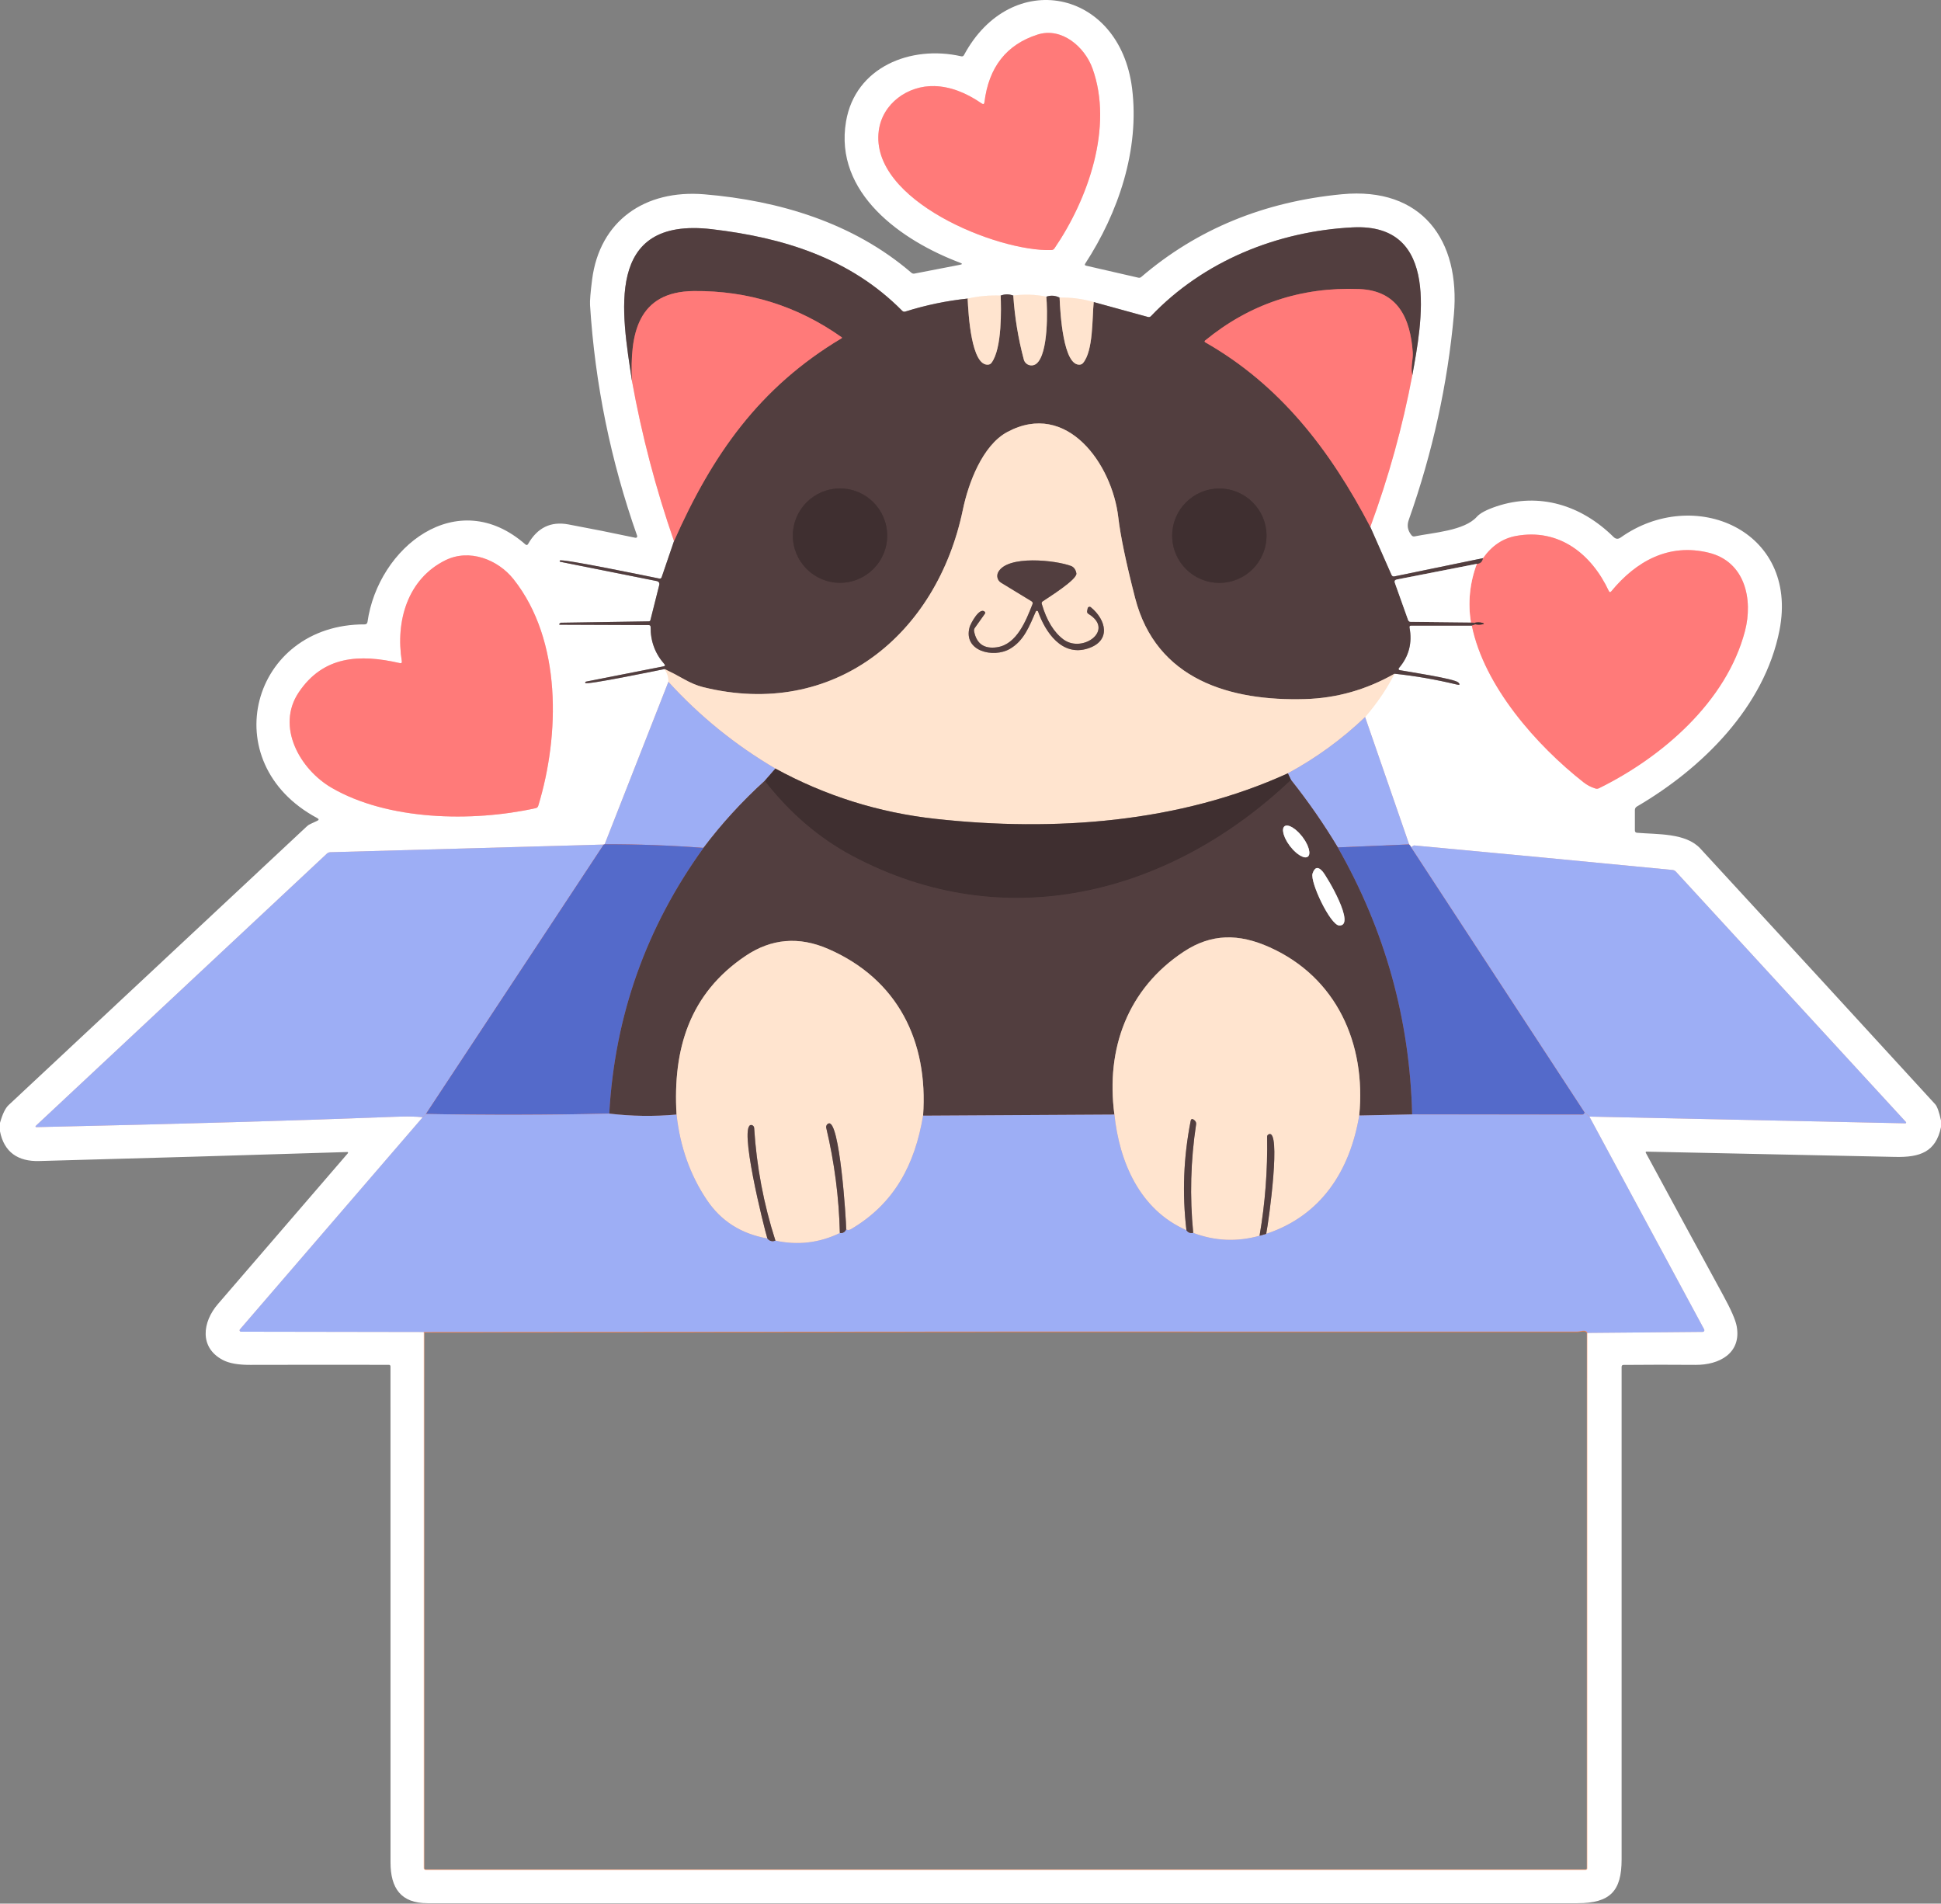 <?xml version="1.0" standalone="no"?><!DOCTYPE svg PUBLIC "-//W3C//DTD SVG 1.1//EN" "http://www.w3.org/Graphics/SVG/1.1/DTD/svg11.dtd"><svg height="1569" node-id="1" sillyvg="true" template-height="1569" template-width="1600" version="1.1" viewBox="0 0 1600 1569" width="1600" xmlns="http://www.w3.org/2000/svg" xmlns:xlink="http://www.w3.org/1999/xlink"><rect x="0" y="0" width="1600" height="1569" fill="#808080" stroke="none"/><defs node-id="144"></defs><g node-id="146"><g node-id="147"><path d="M 809.22 85.28 L 803.22 81.42 L 797.41 78.24 L 791.76 75.68 L 786.25 73.71 L 780.87 72.28 L 775.58 71.37 L 770.38 70.97 L 764.89 71.13 L 759.56 71.89 L 754.36 73.26 L 749.35 75.20 L 744.68 77.66 L 740.30 80.64 L 737.26 83.20 L 734.50 86.00 L 732.01 89.04 L 729.78 92.35 L 727.90 95.84 L 726.37 99.54 L 725.21 103.47 L 724.41 107.65 L 724.02 113.04 L 724.25 118.28 L 725.07 123.40 L 726.48 128.44 L 728.41 133.31 L 730.81 138.10 L 733.71 142.82 L 737.14 147.49 L 742.18 153.30 L 747.89 158.96 L 754.33 164.45 L 761.11 169.54 L 768.33 174.38 L 776.01 178.98 L 783.90 183.24 L 791.93 187.16 L 800.13 190.76 L 808.47 194.04 L 816.63 196.93 L 824.65 199.42 L 832.77 201.62 L 840.38 203.35 L 847.52 204.65 L 854.74 205.60 L 861.10 206.06 L 866.69 206.09 L 867.68 205.91 L 868.50 205.46 L 869.19 204.72 L 874.59 196.43 L 879.79 187.64 L 884.78 178.31 L 889.35 168.77 L 893.50 158.95 L 897.23 148.82 L 900.43 138.52 L 903.02 128.15 L 905.01 117.69 L 906.06 109.77 L 906.68 101.92 L 906.86 94.13 L 906.61 86.39 L 905.88 78.68 L 904.62 71.11 L 902.84 63.68 L 900.53 56.37 L 898.71 52.04 L 896.41 47.83 L 893.61 43.72 L 890.43 39.91 L 886.91 36.50 L 883.04 33.46 L 879.92 31.49 L 876.70 29.88 L 873.36 28.62 L 869.89 27.70 L 866.36 27.19 L 862.76 27.15 L 859.06 27.59 L 855.22 28.53 L 848.91 30.86 L 843.20 33.58 L 838.02 36.69 L 833.35 40.17 L 829.13 44.04 L 825.35 48.31 L 821.99 53.00 L 819.04 58.16 L 816.50 63.81 L 814.38 70.01 L 812.71 76.80 L 811.50 84.25 L 811.22 85.28 L 810.79 85.71 L 810.18 85.75 L 809.22 85.28" fill="none" group-id="1,2" id="路径" node-id="7" stroke="#ffbdbc" stroke-linecap="butt" stroke-width="1" target-height="178.94" target-width="182.84" target-x="724.02" target-y="27.15"></path><path d="M 520.94 313.87 L 525.28 336.25 L 530.19 358.48 L 535.68 380.55 L 541.74 402.49 L 548.38 424.29 L 555.59 445.97" fill="none" group-id="1,2" id="路径" node-id="8" stroke="#ffbdbc" stroke-linecap="butt" stroke-width="1" target-height="132.1" target-width="34.65" target-x="520.94" target-y="313.87"></path><path d="M 555.59 445.97 L 545.44 475.68 L 545.00 476.46 L 544.37 476.83 L 543.47 476.84 L 536.50 475.43 L 523.96 472.88 L 508.24 469.74 L 491.73 466.55 L 476.84 463.83 L 465.96 462.14 L 462.26 461.84 L 461.50 462.00 L 461.35 462.52 L 461.50 462.85 L 462.00 463.06 L 541.16 478.87 L 542.45 479.34 L 543.18 480.04 L 543.50 481.01 L 543.38 482.37 L 536.16 511.06 L 535.67 511.86 L 534.78 512.12 L 462.34 513.25 L 462.06 513.34 L 461.38 513.84 L 460.96 514.48 L 461.06 514.77 L 461.72 514.90 L 534.72 515.18 L 535.62 515.37 L 536.13 515.87 L 536.31 516.78 L 536.51 521.77 L 537.19 526.51 L 538.32 531.02 L 539.92 535.33 L 541.98 539.46 L 544.53 543.44 L 547.59 547.28 L 548.14 548.22 L 547.95 548.79 L 546.94 549.22 L 483.16 561.78 L 482.52 562.15 L 482.47 562.90 L 483.02 563.09 L 485.90 562.94 L 494.50 561.69 L 506.35 559.60 L 519.52 557.10 L 532.11 554.62 L 542.20 552.58 L 547.88 551.43" fill="none" group-id="1,2" id="路径" node-id="9" stroke="#a99f9f" stroke-linecap="butt" stroke-width="1" target-height="117.12" target-width="94.63" target-x="460.96" target-y="445.97"></path><path d="M 547.88 551.43 L 549.43 554.36 L 550.42 557.06 L 550.92 559.58 L 550.97 561.97" fill="none" group-id="1,2" id="路径" node-id="10" stroke="#fff2e7" stroke-linecap="butt" stroke-width="1" target-height="10.54" target-width="3.09" target-x="547.88" target-y="551.43"></path><path d="M 550.97 561.97 L 498.44 695.84" fill="none" group-id="1,2" id="路径" node-id="11" stroke="#ffbc9e" stroke-linecap="butt" stroke-width="1" target-height="133.87" target-width="52.53" target-x="498.44" target-y="561.97"></path><path d="M 498.44 695.84 L 497.66 696.09" fill="none" group-id="1,2" id="路径" node-id="12" stroke="#feb298" stroke-linecap="butt" stroke-width="1" target-height="0.25" target-width="0.78" target-x="497.66" target-y="695.84"></path><path d="M 497.66 696.09 L 272.31 702.40 L 270.77 702.73 L 269.44 703.59 L 29.94 927.53 L 29.28 928.41 L 29.44 928.80 L 30.53 928.97 L 148.11 926.12 L 245.80 923.27 L 325.97 920.43 L 335.65 920.23 L 343.00 920.40 L 348.44 920.84" fill="none" group-id="1,2" id="路径" node-id="13" stroke="#ffbc9e" stroke-linecap="butt" stroke-width="1" target-height="232.88" target-width="468.38" target-x="29.28" target-y="696.09"></path><path d="M 348.44 920.84 L 197.75 1095.72 L 197.49 1096.29 L 197.58 1096.92 L 198.00 1097.40 L 198.62 1097.59 L 349.28 1097.84" fill="none" group-id="1,2" id="路径" node-id="14" stroke="#fec5a8" stroke-linecap="butt" stroke-width="1" target-height="177" target-width="151.79" target-x="197.49" target-y="920.84"></path><path d="M 349.28 1097.84 L 349.25 1539.75 L 349.37 1540.35 L 349.70 1540.83 L 350.18 1541.16 L 350.78 1541.28 L 1307.00 1541.28 L 1307.87 1541.10 L 1308.35 1540.62 L 1308.53 1539.75 L 1308.56 1098.59" fill="none" group-id="1,2" id="路径" node-id="15" stroke="#ffbc9e" stroke-linecap="butt" stroke-width="1" target-height="443.44" target-width="959.31" target-x="349.25" target-y="1097.84"></path><path d="M 1308.56 1098.59 L 1403.59 1097.75 L 1404.27 1097.56 L 1404.76 1097.07 L 1404.95 1096.39 L 1404.78 1095.72 L 1310.16 920.31" fill="none" group-id="1,2" id="路径" node-id="16" stroke="#fec5a8" stroke-linecap="butt" stroke-width="1" target-height="178.28" target-width="96.39" target-x="1308.56" target-y="920.31"></path><path d="M 1310.16 920.31 L 1570.66 925.84 L 1570.99 925.74 L 1571.22 925.47 L 1571.27 925.13 L 1571.12 924.81 L 1381.47 718.43 L 1380.17 717.46 L 1378.59 717.03 L 1272.12 706.80 L 1165.62 696.81 L 1165.11 697.00 L 1163.19 698.22" fill="none" group-id="1,2" id="路径" node-id="17" stroke="#ffbc9e" stroke-linecap="butt" stroke-width="1" target-height="229.03" target-width="408.08" target-x="1163.19" target-y="696.81"></path><path d="M 1163.19 698.22 L 1162.69 697.23 L 1161.59 695.97" fill="none" group-id="1,2" id="路径" node-id="18" stroke="#feb298" stroke-linecap="butt" stroke-width="1" target-height="2.25" target-width="1.6" target-x="1161.59" target-y="695.97"></path><path d="M 1161.59 695.97 L 1125.28 591.00" fill="none" group-id="1,2" id="路径" node-id="19" stroke="#ffbc9e" stroke-linecap="butt" stroke-width="1" target-height="104.97" target-width="36.31" target-x="1125.28" target-y="591"></path><path d="M 1125.28 591.00 L 1130.97 584.11 L 1136.23 577.09 L 1141.06 569.95 L 1145.50 562.69 L 1149.53 555.28" fill="none" group-id="1,2" id="路径" node-id="20" stroke="#fff2e7" stroke-linecap="butt" stroke-width="1" target-height="35.72" target-width="24.25" target-x="1125.28" target-y="555.28"></path><path d="M 1149.53 555.28 L 1162.11 556.81 L 1174.80 558.80 L 1187.60 561.23 L 1200.53 564.12 L 1202.47 564.40 L 1203.05 564.19 L 1203.05 563.71 L 1202.16 562.53 L 1200.97 561.81 L 1197.99 560.77 L 1189.78 558.77 L 1179.39 556.73 L 1168.68 554.85 L 1159.50 553.32 L 1153.72 552.34 L 1153.24 552.11 L 1152.93 551.67 L 1152.89 551.13 L 1153.12 550.65 L 1156.02 546.91 L 1158.35 543.09 L 1160.17 539.17 L 1161.49 535.13 L 1162.33 530.95 L 1162.68 526.59 L 1162.54 522.03 L 1161.88 517.22 L 1161.91 516.30 L 1162.31 515.81 L 1163.19 515.62 L 1213.28 515.62" fill="none" group-id="1,2" id="路径" node-id="21" stroke="#a99f9f" stroke-linecap="butt" stroke-width="1" target-height="48.78" target-width="63.75" target-x="1149.53" target-y="515.62"></path><path d="M 1213.28 515.62 L 1215.04 523.07 L 1217.25 530.50 L 1219.92 537.93 L 1223.05 545.37 L 1227.75 555.03 L 1233.05 564.57 L 1238.97 573.99 L 1245.34 583.14 L 1252.08 592.02 L 1259.21 600.64 L 1266.65 609.00 L 1274.22 616.95 L 1281.91 624.49 L 1289.84 631.79 L 1297.61 638.51 L 1305.22 644.68 L 1308.27 646.81 L 1311.55 648.54 L 1315.09 649.87 L 1316.61 650.07 L 1318.09 649.65 L 1328.43 644.30 L 1338.77 638.40 L 1349.12 631.93 L 1359.18 625.04 L 1368.97 617.65 L 1378.51 609.77 L 1385.41 603.56 L 1392.03 597.12 L 1398.36 590.44 L 1404.42 583.52 L 1410.17 576.33 L 1415.51 568.95 L 1420.45 561.35 L 1424.99 553.55 L 1429.10 545.50 L 1432.70 537.28 L 1435.79 528.85 L 1438.38 520.22 L 1439.57 514.88 L 1440.37 509.51 L 1440.78 504.09 L 1440.78 498.66 L 1440.33 493.36 L 1439.45 488.20 L 1438.09 483.14 L 1436.26 478.39 L 1433.94 473.90 L 1431.86 470.74 L 1429.49 467.80 L 1426.80 465.08 L 1423.78 462.57 L 1420.56 460.40 L 1416.97 458.51 L 1412.97 456.89 L 1408.53 455.56 L 1402.27 454.30 L 1396.26 453.57 L 1390.49 453.36 L 1384.93 453.63 L 1379.35 454.38 L 1373.96 455.55 L 1368.73 457.14 L 1363.64 459.15 L 1358.72 461.53 L 1353.93 464.27 L 1349.26 467.36 L 1344.72 470.82 L 1339.00 475.82 L 1333.50 481.33 L 1328.22 487.37 L 1327.40 488.01 L 1326.78 487.92 L 1326.16 487.09 L 1323.30 481.40 L 1320.18 476.03 L 1316.80 470.97 L 1313.16 466.20 L 1309.19 461.67 L 1304.98 457.56 L 1300.54 453.85 L 1295.86 450.53 L 1290.91 447.62 L 1285.73 445.20 L 1280.31 443.25 L 1274.62 441.79 L 1268.86 440.89 L 1262.84 440.56 L 1256.50 440.83 L 1249.81 441.72 L 1245.27 442.80 L 1240.98 444.37 L 1236.92 446.43 L 1233.06 448.98 L 1229.38 452.07 L 1225.87 455.74 L 1222.53 460.03" fill="none" group-id="1,2" id="路径" node-id="22" stroke="#ffbdbc" stroke-linecap="butt" stroke-width="1" target-height="209.51" target-width="227.5" target-x="1213.28" target-y="440.56"></path><path d="M 1222.53 460.03 L 1149.50 475.06 L 1148.41 475.08 L 1147.61 474.67 L 1147.00 473.78 L 1129.56 434.25" fill="none" group-id="1,2" id="路径" node-id="23" stroke="#a99f9f" stroke-linecap="butt" stroke-width="1" target-height="40.83" target-width="92.97" target-x="1129.56" target-y="434.25"></path><path d="M 1129.56 434.25 L 1136.79 413.81 L 1143.43 393.23 L 1149.48 372.49 L 1154.96 351.58 L 1159.86 330.50 L 1164.19 309.25" fill="none" group-id="1,2" id="路径" node-id="24" stroke="#ffbdbc" stroke-linecap="butt" stroke-width="1" target-height="125" target-width="34.63" target-x="1129.56" target-y="309.25"></path><path d="M 1164.19 309.25 L 1167.28 291.71 L 1168.75 282.07 L 1170.02 271.84 L 1170.90 261.50 L 1171.26 251.15 L 1171.15 244.25 L 1170.68 237.57 L 1169.87 231.11 L 1168.61 224.74 L 1166.88 218.79 L 1164.70 213.22 L 1162.69 209.23 L 1160.34 205.53 L 1157.66 202.13 L 1154.63 198.98 L 1151.31 196.22 L 1147.55 193.78 L 1143.30 191.66 L 1138.52 189.88 L 1133.71 188.63 L 1128.28 187.77 L 1122.14 187.34 L 1115.22 187.40 L 1103.54 188.24 L 1091.95 189.57 L 1080.45 191.41 L 1069.02 193.76 L 1057.70 196.61 L 1046.57 199.95 L 1035.63 203.78 L 1024.86 208.12 L 1014.30 212.96 L 1004.02 218.28 L 994.02 224.09 L 984.27 230.41 L 974.87 237.20 L 965.83 244.47 L 957.15 252.25 L 948.81 260.53 L 948.05 261.11 L 947.21 261.35 L 946.25 261.25 L 901.56 248.97" fill="none" group-id="1,2" id="路径" node-id="25" stroke="#a99f9f" stroke-linecap="butt" stroke-width="1" target-height="121.91" target-width="269.7" target-x="901.56" target-y="187.34"></path><path d="M 901.56 248.97 L 894.61 247.23 L 887.62 246.05 L 880.57 245.41 L 873.44 245.31" fill="none" group-id="1,2" id="路径" node-id="26" stroke="#fff2e7" stroke-linecap="butt" stroke-width="1" target-height="3.66" target-width="28.12" target-x="873.44" target-y="245.31"></path><path d="M 873.44 245.31 L 870.70 244.23 L 868.00 243.75 L 865.29 243.85 L 862.50 244.53" fill="none" group-id="1,2" id="路径" node-id="27" stroke="#a99f9f" stroke-linecap="butt" stroke-width="1" target-height="1.56" target-width="10.94" target-x="862.5" target-y="243.75"></path><path d="M 862.50 244.53 L 855.71 243.44 L 848.93 242.93 L 842.13 242.99 L 835.28 243.62" fill="none" group-id="1,2" id="路径" node-id="28" stroke="#fff2e7" stroke-linecap="butt" stroke-width="1" target-height="1.6" target-width="27.22" target-x="835.28" target-y="242.93"></path><path d="M 835.28 243.62 L 832.65 242.88 L 830.07 242.64 L 827.49 242.88 L 824.88 243.62" fill="none" group-id="1,2" id="路径" node-id="29" stroke="#a99f9f" stroke-linecap="butt" stroke-width="1" target-height="0.98" target-width="10.4" target-x="824.88" target-y="242.64"></path><path d="M 824.88 243.62 L 818.00 243.59 L 811.18 243.99 L 804.40 244.82 L 797.66 246.09" fill="none" group-id="1,2" id="路径" node-id="30" stroke="#fff2e7" stroke-linecap="butt" stroke-width="1" target-height="2.5" target-width="27.22" target-x="797.66" target-y="243.59"></path><path d="M 797.66 246.09 L 787.28 247.39 L 776.96 249.10 L 766.70 251.23 L 756.49 253.79 L 746.31 256.78 L 745.33 256.93 L 744.46 256.71 L 743.66 256.12 L 735.42 248.26 L 726.98 241.04 L 718.33 234.42 L 709.47 228.39 L 700.27 222.81 L 690.86 217.71 L 681.25 213.08 L 671.43 208.93 L 661.43 205.21 L 651.24 201.86 L 640.86 198.87 L 630.27 196.26 L 616.05 193.31 L 601.55 190.86 L 586.75 188.90 L 578.22 188.17 L 570.65 187.98 L 563.94 188.28 L 558.01 189.01 L 551.94 190.28 L 546.59 191.93 L 541.87 193.92 L 537.72 196.25 L 533.78 199.06 L 530.30 202.16 L 527.24 205.56 L 524.59 209.27 L 522.31 213.23 L 520.33 217.45 L 518.67 221.94 L 517.32 226.73 L 516.00 233.21 L 515.09 240.05 L 514.61 247.27 L 514.51 254.52 L 514.69 261.94 L 515.18 269.54 L 516.28 280.91 L 517.72 292.19 L 520.94 313.87" fill="none" group-id="1,2" id="路径" node-id="31" stroke="#a99f9f" stroke-linecap="butt" stroke-width="1" target-height="125.89" target-width="283.15" target-x="514.51" target-y="187.98"></path><path d="M 797.66 246.09 L 798.14 254.60 L 799.20 266.14 L 800.03 272.39 L 801.11 278.62 L 802.51 284.66 L 804.16 289.91 L 805.55 293.23 L 807.04 295.87 L 808.60 297.92 L 810.01 299.21 L 811.48 300.05 L 813.03 300.48 L 814.72 300.53 L 816.16 300.07 L 817.28 299.06 L 818.87 296.53 L 820.29 293.45 L 821.54 289.72 L 822.91 283.88 L 823.91 277.34 L 824.56 270.68 L 824.92 264.10 L 825.08 252.14 L 824.88 243.62" fill="none" group-id="1,2" id="路径" node-id="32" stroke="#a99187" stroke-linecap="butt" stroke-width="1" target-height="56.91" target-width="27.42" target-x="797.66" target-y="243.62"></path><path d="M 835.28 243.62 L 836.19 254.26 L 837.50 264.85 L 839.23 275.38 L 841.38 285.86 L 843.94 296.31 L 844.56 297.84 L 845.52 299.14 L 846.77 300.17 L 848.27 300.86 L 849.90 301.16 L 851.51 301.05 L 853.04 300.54 L 854.44 299.65 L 855.91 298.10 L 857.28 296.05 L 858.53 293.40 L 859.96 289.11 L 861.13 283.97 L 861.96 278.57 L 862.54 272.85 L 862.88 267.10 L 863.03 261.57 L 862.92 251.63 L 862.50 244.53" fill="none" group-id="1,2" id="路径" node-id="33" stroke="#a99187" stroke-linecap="butt" stroke-width="1" target-height="57.54" target-width="27.75" target-x="835.28" target-y="243.62"></path><path d="M 873.44 245.31 L 873.89 253.79 L 874.93 265.43 L 875.76 271.76 L 876.82 278.09 L 878.20 284.24 L 879.83 289.59 L 881.20 292.99 L 882.67 295.69 L 884.20 297.79 L 885.60 299.14 L 887.04 300.00 L 888.57 300.46 L 890.22 300.53 L 891.62 300.12 L 892.75 299.22 L 894.28 297.06 L 895.64 294.47 L 896.83 291.38 L 898.15 286.50 L 899.16 280.96 L 899.86 275.27 L 900.35 269.44 L 900.95 258.29 L 901.56 248.97" fill="none" group-id="1,2" id="路径" node-id="34" stroke="#a99187" stroke-linecap="butt" stroke-width="1" target-height="55.22" target-width="28.12" target-x="873.44" target-y="245.31"></path><path d="M 1164.19 309.25 L 1163.69 305.88 L 1163.67 302.67 L 1164.29 296.43 L 1164.57 293.39 L 1164.56 290.43 L 1163.88 283.42 L 1162.80 276.83 L 1161.33 270.63 L 1159.86 266.07 L 1158.10 261.83 L 1156.05 257.91 L 1153.71 254.28 L 1151.01 250.93 L 1147.91 247.93 L 1144.41 245.27 L 1140.45 242.95 L 1136.33 241.15 L 1131.64 239.74 L 1126.31 238.75 L 1120.25 238.22 L 1109.10 238.08 L 1098.24 238.53 L 1087.66 239.55 L 1077.34 241.13 L 1067.26 243.27 L 1057.40 245.95 L 1047.74 249.19 L 1038.27 252.98 L 1028.98 257.34 L 1019.85 262.28 L 1010.87 267.81 L 1002.02 273.94 L 993.31 280.72 L 993.07 281.03 L 993.00 281.43 L 993.12 281.81 L 993.41 282.09 L 1004.80 288.94 L 1015.69 296.16 L 1026.08 303.74 L 1035.99 311.70 L 1045.57 320.09 L 1054.77 328.84 L 1063.61 337.94 L 1072.08 347.40 L 1080.19 357.16 L 1088.02 367.26 L 1095.58 377.70 L 1102.87 388.49 L 1112.11 403.17 L 1121.00 418.42 L 1129.56 434.25" fill="none" group-id="1,2" id="路径" node-id="35" stroke="#a95c5c" stroke-linecap="butt" stroke-width="1" target-height="196.17" target-width="171.57" target-x="993" target-y="238.08"></path><path d="M 1222.53 460.03 L 1221.99 461.82 L 1221.21 463.10 L 1220.22 463.98 L 1218.96 464.52 L 1217.38 464.72" fill="none" group-id="1,2" id="路径" node-id="36" stroke="#a95c5c" stroke-linecap="butt" stroke-width="1" target-height="4.69" target-width="5.15" target-x="1217.38" target-y="460.03"></path><path d="M 1217.38 464.72 L 1151.47 477.62 L 1150.39 478.02 L 1149.83 478.59 L 1149.63 479.36 L 1149.84 480.47 L 1160.72 510.97 L 1161.22 511.83 L 1161.92 512.32 L 1162.88 512.50 L 1212.50 513.03" fill="none" group-id="1,2" id="路径" node-id="37" stroke="#a99f9f" stroke-linecap="butt" stroke-width="1" target-height="48.31" target-width="67.75" target-x="1149.63" target-y="464.72"></path><path d="M 1212.50 513.03 L 1215.62 513.28" fill="none" group-id="1,2" id="路径" node-id="38" stroke="#a95c5c" stroke-linecap="butt" stroke-width="1" target-height="0.25" target-width="3.12" target-x="1212.5" target-y="513.03"></path><path d="M 1215.62 513.28 L 1216.41 514.59" fill="none" group-id="1,2" id="路径" node-id="39" stroke="#493738" stroke-linecap="butt" stroke-width="1" target-height="1.31" target-width="0.79" target-x="1215.62" target-y="513.28"></path><path d="M 1216.41 514.59 L 1213.28 515.62" fill="none" group-id="1,2" id="路径" node-id="40" stroke="#a95c5c" stroke-linecap="butt" stroke-width="1" target-height="1.03" target-width="3.13" target-x="1213.28" target-y="514.59"></path><path d="M 1149.53 555.28 L 1140.69 559.98 L 1131.77 564.06 L 1122.78 567.53 L 1113.68 570.41 L 1104.47 572.72 L 1095.14 574.45 L 1085.65 575.60 L 1076.00 576.18 L 1065.68 576.31 L 1055.47 576.03 L 1045.37 575.34 L 1035.32 574.18 L 1025.55 572.53 L 1016.04 570.39 L 1008.99 568.40 L 1002.17 566.09 L 995.58 563.46 L 989.20 560.50 L 983.01 557.16 L 977.09 553.45 L 971.45 549.34 L 966.06 544.84 L 961.04 539.99 L 956.33 534.68 L 951.93 528.88 L 947.83 522.57 L 944.25 516.06 L 941.03 508.96 L 938.17 501.24 L 935.69 492.84 L 930.06 469.96 L 926.06 451.72 L 923.41 437.43 L 921.84 426.47 L 920.91 420.19 L 919.56 413.83 L 917.76 407.37 L 915.59 401.02 L 913.04 394.81 L 910.10 388.71 L 906.79 382.82 L 903.16 377.26 L 899.21 372.04 L 894.87 367.13 L 890.29 362.76 L 885.43 358.89 L 881.55 356.31 L 877.55 354.11 L 873.42 352.28 L 869.13 350.81 L 864.75 349.76 L 860.23 349.16 L 855.54 349.02 L 850.66 349.34 L 845.92 350.14 L 840.98 351.49 L 835.81 353.43 L 830.38 356.03 L 826.39 358.49 L 822.62 361.43 L 819.04 364.88 L 815.77 368.63 L 812.69 372.73 L 809.81 377.17 L 805.96 384.14 L 802.57 391.46 L 799.66 398.94 L 797.23 406.28 L 795.21 413.57 L 793.69 420.18 L 791.30 430.50 L 788.52 440.48 L 785.36 450.15 L 781.82 459.52 L 777.90 468.60 L 773.51 477.57 L 768.79 486.16 L 763.74 494.38 L 758.36 502.24 L 752.64 509.76 L 746.51 517.02 L 740.08 523.85 L 733.37 530.26 L 726.36 536.27 L 719.05 541.88 L 711.42 547.08 L 703.54 551.80 L 695.40 556.06 L 686.97 559.86 L 678.24 563.20 L 669.40 565.99 L 660.30 568.27 L 650.94 570.02 L 641.30 571.25 L 631.34 571.93 L 621.53 572.03 L 611.46 571.54 L 601.11 570.44 L 590.45 568.70 L 579.47 566.31 L 574.67 564.83 L 569.35 562.62 L 563.44 559.56 L 555.76 555.38 L 547.88 551.43" fill="none" group-id="1,2" id="路径" node-id="41" stroke="#a99187" stroke-linecap="butt" stroke-width="1" target-height="227.29" target-width="601.65" target-x="547.88" target-y="349.02"></path><path d="M 555.59 445.97 L 561.66 432.64 L 567.92 419.79 L 574.35 407.42 L 580.96 395.50 L 587.99 383.73 L 595.35 372.38 L 603.04 361.43 L 611.07 350.86 L 619.53 340.65 L 628.49 330.77 L 637.97 321.21 L 647.98 311.98 L 656.21 305.00 L 664.89 298.19 L 674.04 291.55 L 683.66 285.08 L 693.78 278.78 L 694.03 278.38 L 693.81 277.97 L 684.50 271.72 L 675.08 266.07 L 665.53 260.99 L 655.84 256.48 L 646.02 252.52 L 636.03 249.10 L 625.88 246.22 L 615.53 243.87 L 604.99 242.06 L 594.23 240.78 L 583.24 240.05 L 572.00 239.87 L 564.89 240.24 L 558.68 241.11 L 553.26 242.40 L 548.54 244.09 L 543.92 246.35 L 539.87 248.96 L 536.34 251.90 L 533.29 255.19 L 530.61 258.83 L 528.28 262.75 L 526.30 267.00 L 524.66 271.58 L 523.01 277.85 L 521.81 284.53 L 521.07 291.67 L 520.73 298.85 L 520.68 306.25 L 520.94 313.87" fill="none" group-id="1,2" id="路径" node-id="42" stroke="#a95c5c" stroke-linecap="butt" stroke-width="1" target-height="206.1" target-width="173.35" target-x="520.68" target-y="239.87"></path><path d="M 1216.41 514.59 L 1219.12 514.86 L 1221.81 514.59 L 1223.07 514.18 L 1223.08 513.88 L 1221.88 513.37 L 1219.85 512.99 L 1217.77 512.95 L 1215.62 513.28" fill="none" group-id="1,2" id="路径" node-id="43" stroke="#9f5555" stroke-linecap="butt" stroke-width="1" target-height="1.91" target-width="7.46" target-x="1215.62" target-y="512.95"></path><path d="M 1212.50 513.03 L 1211.64 505.97 L 1211.30 499.00 L 1211.48 492.09 L 1212.17 485.23 L 1213.38 478.39 L 1215.11 471.55 L 1217.38 464.72" fill="none" group-id="1,2" id="路径" node-id="44" stroke="#ffbdbc" stroke-linecap="butt" stroke-width="1" target-height="48.31" target-width="6.08" target-x="1211.3" target-y="464.72"></path><path d="M 1125.28 591.00 L 1115.55 599.89 L 1105.47 608.31 L 1095.05 616.26 L 1084.27 623.75 L 1073.12 630.79 L 1061.59 637.37" fill="none" group-id="1,2" id="路径" node-id="45" stroke="#ffae86" stroke-linecap="butt" stroke-width="1" target-height="46.37" target-width="63.69" target-x="1061.59" target-y="591"></path><path d="M 1061.59 637.37 L 1048.08 643.23 L 1034.41 648.62 L 1020.56 653.53 L 1006.53 657.98 L 992.31 661.96 L 977.98 665.49 L 963.56 668.60 L 949.02 671.30 L 934.36 673.60 L 919.59 675.47 L 901.08 677.28 L 882.52 678.52 L 863.91 679.20 L 845.25 679.32 L 826.57 678.93 L 807.99 678.06 L 789.50 676.71 L 771.09 674.90 L 757.08 673.09 L 743.28 670.76 L 729.68 667.91 L 716.27 664.55 L 703.04 660.68 L 689.97 656.29 L 677.06 651.38 L 664.30 645.94 L 651.68 639.97 L 639.19 633.47" fill="none" group-id="1,2" id="路径" node-id="46" stroke="#9f8a80" stroke-linecap="butt" stroke-width="1" target-height="45.85" target-width="422.4" target-x="639.19" target-y="633.47"></path><path d="M 639.19 633.47 L 626.96 625.98 L 615.09 618.09 L 603.57 609.79 L 592.39 601.08 L 581.55 591.95 L 571.04 582.39 L 560.84 572.40 L 550.97 561.97" fill="none" group-id="1,2" id="路径" node-id="47" stroke="#ffae86" stroke-linecap="butt" stroke-width="1" target-height="71.5" target-width="88.22" target-x="550.97" target-y="561.97"></path><path d="M 1161.59 695.97 L 1102.75 698.43" fill="none" group-id="1,2" id="路径" node-id="48" stroke="#fe6f37" stroke-linecap="butt" stroke-width="1" target-height="2.46" target-width="58.84" target-x="1102.75" target-y="695.97"></path><path d="M 1102.75 698.43 L 1093.87 684.16 L 1084.49 670.14 L 1074.59 656.37 L 1064.19 642.84" fill="none" group-id="1,2" id="路径" node-id="49" stroke="#a95b3e" stroke-linecap="butt" stroke-width="1" target-height="55.59" target-width="38.56" target-x="1064.19" target-y="642.84"></path><path d="M 1064.19 642.84 L 1061.59 637.37" fill="none" group-id="1,2" id="路径" node-id="50" stroke="#9f5437" stroke-linecap="butt" stroke-width="1" target-height="5.47" target-width="2.6" target-x="1061.59" target-y="637.37"></path><path d="M 639.19 633.47 L 630.34 643.62" fill="none" group-id="1,2" id="路径" node-id="51" stroke="#9f5437" stroke-linecap="butt" stroke-width="1" target-height="10.15" target-width="8.85" target-x="630.34" target-y="633.47"></path><path d="M 630.34 643.62 L 619.32 654.01 L 608.77 664.72 L 598.69 675.75 L 589.07 687.11 L 579.91 698.81" fill="none" group-id="1,2" id="路径" node-id="52" stroke="#a95b3e" stroke-linecap="butt" stroke-width="1" target-height="55.19" target-width="50.43" target-x="579.91" target-y="643.62"></path><path d="M 579.91 698.81 L 559.52 697.47 L 539.15 696.54 L 518.79 695.99 L 498.44 695.84" fill="none" group-id="1,2" id="路径" node-id="53" stroke="#fe6f37" stroke-linecap="butt" stroke-width="1" target-height="2.97" target-width="81.47" target-x="498.44" target-y="695.84"></path><path d="M 1064.19 642.84 L 1054.03 652.16 L 1043.69 661.02 L 1033.16 669.43 L 1022.45 677.40 L 1011.55 684.93 L 1000.32 692.11 L 988.97 698.79 L 977.49 704.99 L 965.86 710.70 L 954.09 715.94 L 942.08 720.73 L 929.99 725.00 L 917.80 728.74 L 905.52 731.97 L 893.13 734.68 L 880.62 736.86 L 868.07 738.47 L 855.45 739.53 L 842.76 740.02 L 829.98 739.95 L 817.27 739.30 L 804.53 738.04 L 791.74 736.17 L 778.89 733.69 L 765.96 730.57 L 753.33 726.89 L 740.67 722.55 L 727.98 717.52 L 715.22 711.79 L 702.41 705.34 L 692.49 699.70 L 682.86 693.50 L 673.49 686.73 L 664.38 679.37 L 655.51 671.40 L 646.88 662.80 L 638.50 653.55 L 630.34 643.62" fill="none" group-id="1,2" id="路径" node-id="54" stroke="#493738" stroke-linecap="butt" stroke-width="1" target-height="97.18" target-width="433.85" target-x="630.34" target-y="642.84"></path><path d="M 1163.19 698.22 L 1306.38 917.06" fill="none" group-id="1,2" id="路径" node-id="55" stroke="#fe6f37" stroke-linecap="butt" stroke-width="1" target-height="218.84" target-width="143.19" target-x="1163.19" target-y="698.22"></path><path d="M 1306.38 917.06 L 1305.84 917.78 L 1305.21 918.46 L 1304.31 918.68 L 1164.06 918.50" fill="none" group-id="1,2" id="路径" node-id="56" stroke="#fc7841" stroke-linecap="butt" stroke-width="1" target-height="1.62" target-width="142.32" target-x="1164.06" target-y="917.06"></path><path d="M 1102.75 698.43 L 1110.87 713.24 L 1118.39 728.15 L 1125.32 743.18 L 1131.67 758.33 L 1137.44 773.61 L 1142.64 789.02 L 1147.28 804.59 L 1151.36 820.31 L 1154.88 836.19 L 1157.84 852.26 L 1160.24 868.51 L 1162.08 884.96 L 1163.36 901.62 L 1164.06 918.50" fill="none" group-id="1,2" id="路径" node-id="57" stroke="#a75238" stroke-linecap="butt" stroke-width="1" target-height="220.07" target-width="61.31" target-x="1102.75" target-y="698.43"></path><path d="M 1164.06 918.50 L 1120.44 919.40" fill="none" group-id="1,2" id="路径" node-id="58" stroke="#a76448" stroke-linecap="butt" stroke-width="1" target-height="0.9" target-width="43.62" target-x="1120.44" target-y="918.5"></path><path d="M 1120.44 919.40 L 1121.08 910.39 L 1121.26 901.57 L 1120.98 892.92 L 1120.25 884.44 L 1119.07 876.12 L 1117.41 867.80 L 1115.31 859.74 L 1112.75 851.94 L 1109.75 844.37 L 1106.30 837.02 L 1102.38 829.89 L 1098.01 823.08 L 1093.19 816.58 L 1087.90 810.37 L 1082.12 804.44 L 1076.02 798.97 L 1069.43 793.87 L 1062.34 789.13 L 1054.72 784.74 L 1046.53 780.72 L 1040.09 778.04 L 1033.88 775.93 L 1027.87 774.35 L 1022.04 773.27 L 1016.09 772.68 L 1010.23 772.64 L 1004.44 773.14 L 998.69 774.20 L 993.11 775.78 L 987.45 777.97 L 981.71 780.81 L 975.84 784.34 L 969.01 789.15 L 962.68 794.16 L 956.82 799.39 L 951.40 804.83 L 946.42 810.49 L 941.75 816.50 L 937.50 822.69 L 933.67 829.07 L 930.24 835.65 L 927.22 842.43 L 924.60 849.38 L 922.37 856.49 L 920.53 863.77 L 919.08 871.23 L 918.02 878.90 L 917.27 888.47 L 917.11 898.27 L 917.55 908.31 L 918.62 918.62" fill="none" group-id="1,2" id="路径" node-id="59" stroke="#a99187" stroke-linecap="butt" stroke-width="1" target-height="146.76" target-width="204.15" target-x="917.11" target-y="772.64"></path><path d="M 918.62 918.62 L 760.91 919.53" fill="none" group-id="1,2" id="路径" node-id="60" stroke="#a76448" stroke-linecap="butt" stroke-width="1" target-height="0.91" target-width="157.71" target-x="760.91" target-y="918.62"></path><path d="M 760.91 919.53 L 761.35 910.23 L 761.32 901.22 L 760.85 892.47 L 759.94 883.98 L 758.60 875.72 L 756.77 867.44 L 754.49 859.48 L 751.76 851.79 L 748.59 844.37 L 744.97 837.21 L 740.88 830.29 L 736.33 823.68 L 731.30 817.35 L 725.78 811.29 L 719.76 805.51 L 713.45 800.22 L 706.62 795.23 L 699.24 790.55 L 691.29 786.18 L 682.72 782.12 L 675.92 779.48 L 669.33 777.53 L 662.92 776.24 L 656.66 775.57 L 650.51 775.50 L 644.46 776.02 L 638.46 777.13 L 632.50 778.84 L 626.55 781.17 L 620.59 784.16 L 614.59 787.84 L 607.76 792.73 L 601.50 797.76 L 595.77 802.93 L 590.55 808.25 L 585.82 813.71 L 581.36 819.53 L 577.33 825.52 L 573.71 831.67 L 570.49 837.99 L 567.66 844.49 L 564.65 852.82 L 562.16 861.44 L 560.19 870.38 L 558.74 879.64 L 557.82 888.91 L 557.32 898.48 L 557.28 908.38 L 557.69 918.62" fill="none" group-id="1,2" id="路径" node-id="61" stroke="#a99187" stroke-linecap="butt" stroke-width="1" target-height="144.03" target-width="204.07" target-x="557.28" target-y="775.5"></path><path d="M 557.69 918.62 L 546.55 919.39 L 535.45 919.70 L 524.36 919.54 L 513.29 918.92 L 502.22 917.84" fill="none" group-id="1,2" id="路径" node-id="62" stroke="#a76448" stroke-linecap="butt" stroke-width="1" target-height="1.86" target-width="55.47" target-x="502.22" target-y="917.84"></path><path d="M 502.22 917.84 L 503.42 901.65 L 505.19 885.75 L 507.54 870.10 L 510.44 854.71 L 513.91 839.56 L 517.93 824.64 L 522.51 809.93 L 527.66 795.42 L 533.37 781.11 L 539.65 766.99 L 546.50 753.03 L 553.95 739.25 L 561.99 725.62 L 570.64 712.14 L 579.91 698.81" fill="none" group-id="1,2" id="路径" node-id="63" stroke="#a75238" stroke-linecap="butt" stroke-width="1" target-height="219.03" target-width="77.69" target-x="502.22" target-y="698.81"></path><path d="M 502.22 917.84 L 464.77 918.50 L 427.10 918.78 L 389.21 918.66 L 351.09 918.15" fill="none" group-id="1,2" id="路径" node-id="64" stroke="#fc7841" stroke-linecap="butt" stroke-width="1" target-height="0.94" target-width="151.13" target-x="351.09" target-y="917.84"></path><path d="M 1310.16 920.31 L 1306.38 917.06" fill="none" group-id="1,2" id="路径" node-id="65" stroke="#fe8147" stroke-linecap="butt" stroke-width="1" target-height="3.25" target-width="3.78" target-x="1306.38" target-y="917.06"></path><path d="M 1308.56 1098.59 L 1307.88 1097.67 L 1307.14 1097.12 L 1306.31 1096.86 L 1304.92 1096.82 L 1303.36 1097.06 L 1300.25 1097.50 L 824.78 1097.49 L 349.28 1097.84" fill="none" group-id="1,2" id="路径" node-id="66" stroke="#fe8147" stroke-linecap="butt" stroke-width="1" target-height="1.77" target-width="959.28" target-x="349.28" target-y="1096.82"></path><path d="M 632.56 1020.75 L 634.02 1022.09 L 635.56 1022.80 L 637.25 1022.96 L 639.19 1022.53" fill="none" group-id="1,2" id="路径" node-id="67" stroke="#a76448" stroke-linecap="butt" stroke-width="1" target-height="2.21" target-width="6.63" target-x="632.56" target-y="1020.75"></path><path d="M 692.31 1016.28 L 694.11 1016.19 L 695.51 1015.65 L 696.64 1014.67 L 697.53 1013.15" fill="none" group-id="1,2" id="路径" node-id="68" stroke="#a76448" stroke-linecap="butt" stroke-width="1" target-height="3.13" target-width="5.22" target-x="692.31" target-y="1013.15"></path><path d="M 978.00 1013.93 L 979.13 1015.18 L 980.40 1015.94 L 981.86 1016.27 L 983.59 1016.15" fill="none" group-id="1,2" id="路径" node-id="69" stroke="#a76448" stroke-linecap="butt" stroke-width="1" target-height="2.34" target-width="5.59" target-x="978" target-y="1013.93"></path><path d="M 1038.28 1018.50 L 1043.75 1016.93" fill="none" group-id="1,2" id="路径" node-id="70" stroke="#a76448" stroke-linecap="butt" stroke-width="1" target-height="1.57" target-width="5.47" target-x="1038.28" target-y="1016.93"></path><path d="M 760.91 919.53 L 758.99 929.59 L 756.60 939.17 L 753.76 948.30 L 750.47 957.00 L 747.40 963.82 L 743.95 970.37 L 740.13 976.64 L 735.92 982.65 L 731.31 988.42 L 726.38 993.82 L 720.96 998.97 L 715.03 1003.90 L 708.55 1008.59 L 701.50 1013.06 L 699.88 1013.72 L 698.61 1013.71 L 697.53 1013.15" fill="none" group-id="1,2" id="路径" node-id="71" stroke="#feb790" stroke-linecap="butt" stroke-width="1" target-height="94.19" target-width="63.38" target-x="697.53" target-y="919.53"></path><path d="M 697.53 1013.15 L 697.27 1006.94 L 696.54 995.64 L 695.33 981.11 L 693.69 965.25 L 692.69 957.31 L 691.61 949.92 L 690.38 942.85 L 689.13 937.01 L 687.64 931.76 L 686.25 928.40 L 685.33 926.95 L 684.51 926.18 L 683.76 925.89 L 683.00 925.97 L 682.04 926.55 L 681.38 927.40 L 681.05 928.43 L 681.09 929.56 L 684.23 943.88 L 686.86 958.24 L 688.98 972.65 L 690.59 987.13 L 691.71 1001.66 L 692.31 1016.28" fill="none" group-id="1,2" id="路径" node-id="72" stroke="#a99187" stroke-linecap="butt" stroke-width="1" target-height="90.39" target-width="16.48" target-x="681.05" target-y="925.89"></path><path d="M 692.31 1016.28 L 685.85 1019.08 L 679.37 1021.29 L 672.87 1022.91 L 666.32 1023.96 L 659.71 1024.46 L 652.99 1024.39 L 646.16 1023.75 L 639.19 1022.53" fill="none" group-id="1,2" id="路径" node-id="73" stroke="#feb790" stroke-linecap="butt" stroke-width="1" target-height="8.18" target-width="53.12" target-x="639.19" target-y="1016.28"></path><path d="M 639.19 1022.53 L 635.26 1009.53 L 631.81 996.46 L 628.84 983.29 L 626.33 970.04 L 624.30 956.68 L 622.74 943.21 L 621.66 929.62 L 621.46 928.77 L 621.01 928.06 L 620.37 927.54 L 619.56 927.25 L 618.65 927.31 L 617.90 927.75 L 617.25 928.68 L 616.72 930.32 L 616.38 932.59 L 616.24 935.67 L 616.37 939.75 L 616.92 946.02 L 617.91 953.60 L 619.18 961.46 L 620.73 969.91 L 624.22 986.73 L 627.76 1002.11 L 630.74 1014.10 L 632.56 1020.75" fill="none" group-id="1,2" id="路径" node-id="74" stroke="#a99187" stroke-linecap="butt" stroke-width="1" target-height="95.28" target-width="22.95" target-x="616.24" target-y="927.25"></path><path d="M 632.56 1020.75 L 625.34 1019.18 L 618.62 1017.11 L 612.36 1014.57 L 606.51 1011.55 L 601.05 1008.05 L 595.95 1004.07 L 591.19 999.58 L 586.76 994.56 L 582.66 988.97 L 577.80 981.24 L 573.45 973.25 L 569.59 964.97 L 566.22 956.39 L 563.34 947.49 L 560.95 938.24 L 559.06 928.63 L 557.69 918.62" fill="none" group-id="1,2" id="路径" node-id="75" stroke="#feb790" stroke-linecap="butt" stroke-width="1" target-height="102.13" target-width="74.87" target-x="557.69" target-y="918.62"></path><path d="M 1120.44 919.40 L 1118.79 927.96 L 1116.76 936.20 L 1114.35 944.14 L 1111.58 951.79 L 1108.34 959.29 L 1104.70 966.43 L 1100.65 973.21 L 1096.19 979.66 L 1091.28 985.78 L 1085.92 991.50 L 1080.08 996.83 L 1073.75 1001.80 L 1068.48 1005.37 L 1062.87 1008.67 L 1056.89 1011.70 L 1050.52 1014.46 L 1043.75 1016.93" fill="none" group-id="1,2" id="路径" node-id="76" stroke="#feb790" stroke-linecap="butt" stroke-width="1" target-height="97.53" target-width="76.69" target-x="1043.75" target-y="919.4"></path><path d="M 1043.75 1016.93 L 1044.90 1010.04 L 1046.48 998.71 L 1048.16 984.68 L 1049.58 969.70 L 1050.09 962.29 L 1050.39 955.50 L 1050.46 949.02 L 1050.25 943.82 L 1049.88 940.47 L 1049.38 938.07 L 1048.80 936.40 L 1048.13 935.33 L 1047.43 934.80 L 1046.64 934.68 L 1045.69 934.97 L 1045.01 935.47 L 1044.62 936.12 L 1044.50 936.97 L 1044.48 953.38 L 1043.85 969.73 L 1042.61 986.02 L 1040.75 1002.27 L 1038.28 1018.50" fill="none" group-id="1,2" id="路径" node-id="77" stroke="#a99187" stroke-linecap="butt" stroke-width="1" target-height="83.82" target-width="12.18" target-x="1038.28" target-y="934.68"></path><path d="M 1038.28 1018.50 L 1031.25 1020.19 L 1024.32 1021.29 L 1017.46 1021.83 L 1010.66 1021.82 L 1003.90 1021.25 L 997.14 1020.12 L 990.38 1018.43 L 983.59 1016.15" fill="none" group-id="1,2" id="路径" node-id="78" stroke="#feb790" stroke-linecap="butt" stroke-width="1" target-height="5.68" target-width="54.69" target-x="983.59" target-y="1016.15"></path><path d="M 983.59 1016.15 L 982.44 1001.22 L 981.90 986.31 L 981.98 971.42 L 982.69 956.52 L 984.02 941.62 L 985.97 926.68 L 985.96 925.54 L 985.62 924.53 L 984.94 923.62 L 983.45 922.51 L 982.55 922.34 L 981.93 922.74 L 981.47 923.93 L 979.23 936.77 L 977.58 949.60 L 976.51 962.42 L 976.02 975.26 L 976.10 988.11 L 976.76 1001.00 L 978.00 1013.93" fill="none" group-id="1,2" id="路径" node-id="79" stroke="#a99187" stroke-linecap="butt" stroke-width="1" target-height="93.81" target-width="9.95" target-x="976.02" target-y="922.34"></path><path d="M 978.00 1013.93 L 972.30 1011.19 L 966.98 1008.17 L 962.01 1004.88 L 957.38 1001.31 L 953.07 997.47 L 948.01 992.25 L 943.39 986.72 L 939.19 980.86 L 935.42 974.66 L 932.06 968.21 L 929.08 961.57 L 926.47 954.72 L 924.22 947.65 L 921.78 938.07 L 919.91 928.40 L 918.62 918.62" fill="none" group-id="1,2" id="路径" node-id="80" stroke="#feb790" stroke-linecap="butt" stroke-width="1" target-height="95.31" target-width="59.38" target-x="918.62" target-y="918.62"></path><path d="M 497.66 696.09 L 351.09 918.15" fill="none" group-id="1,2" id="路径" node-id="81" stroke="#fe6f37" stroke-linecap="butt" stroke-width="1" target-height="222.06" target-width="146.57" target-x="351.09" target-y="696.09"></path><path d="M 351.09 918.15 L 349.99 919.55 L 348.44 920.84" fill="none" group-id="1,2" id="路径" node-id="82" stroke="#fe8147" stroke-linecap="butt" stroke-width="1" target-height="2.69" target-width="2.65" target-x="348.44" target-y="918.15"></path><path d="M 329.53 546.53 L 321.17 544.79 L 313.12 543.57 L 305.36 542.84 L 299.49 542.66 L 293.83 542.87 L 288.35 543.46 L 283.05 544.42 L 277.84 545.83 L 272.81 547.73 L 267.92 550.14 L 263.17 553.06 L 258.80 556.40 L 254.53 560.38 L 250.37 565.08 L 246.31 570.56 L 243.70 574.96 L 241.68 579.35 L 240.22 583.74 L 239.30 588.15 L 238.83 592.67 L 238.81 597.16 L 239.22 601.63 L 240.07 606.11 L 241.79 611.94 L 244.11 617.61 L 247.05 623.15 L 250.50 628.41 L 254.36 633.35 L 258.67 637.97 L 263.34 642.23 L 268.23 645.99 L 273.34 649.28 L 280.39 653.08 L 287.76 656.55 L 295.47 659.68 L 303.53 662.47 L 314.43 665.59 L 325.68 668.16 L 337.33 670.16 L 349.06 671.60 L 360.90 672.53 L 372.86 672.95 L 384.83 672.88 L 396.62 672.36 L 408.24 671.40 L 419.83 670.00 L 430.94 668.22 L 441.59 666.09 L 442.54 665.70 L 443.23 665.07 L 443.69 664.15 L 446.47 654.36 L 448.95 644.18 L 451.12 633.59 L 452.88 622.94 L 454.24 612.09 L 455.18 601.05 L 455.67 589.98 L 455.66 578.91 L 455.16 567.84 L 454.12 556.81 L 452.51 545.97 L 450.33 535.29 L 448.28 527.36 L 445.87 519.63 L 443.10 512.09 L 439.96 504.71 L 436.42 497.52 L 432.48 490.58 L 428.12 483.89 L 423.34 477.43 L 419.90 473.52 L 416.10 469.97 L 411.91 466.76 L 407.43 463.97 L 402.75 461.66 L 397.86 459.84 L 392.80 458.55 L 387.69 457.88 L 382.51 457.80 L 378.64 458.17 L 374.81 458.94 L 371.00 460.13 L 367.19 461.75 L 361.48 464.94 L 356.35 468.47 L 351.76 472.36 L 347.66 476.60 L 343.95 481.24 L 340.70 486.13 L 337.90 491.29 L 335.53 496.73 L 333.60 502.35 L 332.07 508.12 L 330.95 514.06 L 330.23 520.18 L 329.92 526.32 L 329.98 532.49 L 330.41 538.70 L 331.22 544.97 L 331.15 546.08 L 330.65 546.55 L 329.53 546.53" fill="none" group-id="1,2" id="路径" node-id="83" stroke="#ffbdbc" stroke-linecap="butt" stroke-width="1" target-height="215.15" target-width="216.86" target-x="238.81" target-y="457.8"></path><path d="M 731.34 441.47 L 731.13 437.43 L 730.54 433.57 L 729.59 429.87 L 728.29 426.32 L 726.02 421.81 L 723.24 417.69 L 719.95 413.95 L 716.21 410.66 L 712.10 407.89 L 707.58 405.62 L 704.03 404.31 L 700.33 403.36 L 696.48 402.77 L 692.44 402.56 L 688.40 402.77 L 684.54 403.36 L 680.85 404.31 L 677.29 405.62 L 672.78 407.89 L 668.67 410.66 L 664.93 413.95 L 661.63 417.69 L 658.86 421.81 L 656.59 426.32 L 655.28 429.87 L 654.33 433.57 L 653.75 437.43 L 653.53 441.47 L 653.75 445.50 L 654.33 449.36 L 655.28 453.06 L 656.59 456.61 L 658.86 461.13 L 661.63 465.24 L 664.93 468.98 L 668.67 472.27 L 672.78 475.04 L 677.29 477.31 L 680.85 478.62 L 684.54 479.57 L 688.40 480.16 L 692.44 480.37 L 696.48 480.16 L 700.33 479.57 L 704.03 478.62 L 707.58 477.31 L 712.10 475.04 L 716.21 472.27 L 719.95 468.98 L 723.24 465.24 L 726.01 461.13 L 728.29 456.61 L 729.59 453.06 L 730.54 449.36 L 731.13 445.50 L 731.34 441.47" fill="none" group-id="1,2" id="路径" node-id="84" stroke="#493738" stroke-linecap="butt" stroke-width="1" target-height="77.81" target-width="77.81" target-x="653.53" target-y="402.56"></path><path d="M 1044.03 441.53 L 1043.83 437.65 L 1043.27 433.89 L 1042.35 430.22 L 1041.07 426.64 L 1039.44 423.20 L 1037.50 419.96 L 1035.24 416.90 L 1032.64 414.02 L 1029.75 411.41 L 1026.70 409.15 L 1023.45 407.21 L 1020.01 405.58 L 1016.43 404.30 L 1012.77 403.38 L 1009.00 402.82 L 1005.12 402.62 L 1001.25 402.82 L 997.48 403.38 L 993.82 404.30 L 990.24 405.58 L 986.80 407.21 L 983.55 409.15 L 980.50 411.41 L 977.61 414.02 L 975.01 416.90 L 972.75 419.96 L 970.81 423.20 L 969.18 426.64 L 967.90 430.22 L 966.98 433.89 L 966.42 437.65 L 966.22 441.53 L 966.43 445.57 L 967.02 449.42 L 967.97 453.12 L 969.28 456.67 L 971.55 461.19 L 974.32 465.30 L 977.61 469.04 L 981.35 472.33 L 985.46 475.11 L 989.98 477.38 L 993.53 478.69 L 997.23 479.63 L 1001.09 480.22 L 1005.12 480.43 L 1009.16 480.22 L 1013.02 479.63 L 1016.72 478.69 L 1020.27 477.38 L 1024.79 475.11 L 1028.90 472.33 L 1032.64 469.04 L 1035.93 465.30 L 1038.70 461.19 L 1040.97 456.67 L 1042.28 453.12 L 1043.23 449.42 L 1043.82 445.57 L 1044.03 441.53" fill="none" group-id="1,2" id="路径" node-id="85" stroke="#493738" stroke-linecap="butt" stroke-width="1" target-height="77.81" target-width="77.81" target-x="966.22" target-y="402.62"></path><path d="M 853.84 503.97 L 854.23 503.53 L 854.79 503.38 L 855.33 503.57 L 855.69 504.03 L 857.70 509.14 L 860.21 514.37 L 863.17 519.40 L 866.58 524.07 L 869.14 526.94 L 871.88 529.46 L 874.80 531.65 L 877.96 533.45 L 881.31 534.76 L 884.90 535.60 L 887.62 535.85 L 890.50 535.76 L 893.58 535.30 L 896.88 534.43 L 900.44 533.01 L 903.26 531.44 L 905.45 529.76 L 907.11 527.96 L 908.48 525.85 L 909.40 523.67 L 909.91 521.41 L 910.00 519.03 L 909.58 515.86 L 908.56 512.63 L 906.90 509.31 L 904.80 506.22 L 902.23 503.28 L 899.16 500.47 L 898.42 500.14 L 897.61 500.21 L 896.95 500.67 L 896.59 501.40 L 896.16 503.53 L 896.14 504.52 L 896.48 505.31 L 897.22 505.97 L 899.93 507.84 L 901.96 509.63 L 903.43 511.33 L 904.43 512.97 L 905.32 515.43 L 905.55 517.73 L 905.17 519.95 L 904.27 522.06 L 902.92 524.02 L 901.08 525.86 L 898.96 527.41 L 896.57 528.69 L 893.86 529.70 L 891.04 530.35 L 888.15 530.59 L 885.16 530.44 L 882.24 529.84 L 879.42 528.72 L 876.66 527.06 L 873.60 524.50 L 870.70 521.49 L 867.97 517.97 L 865.39 513.90 L 862.99 509.21 L 860.77 503.85 L 858.75 497.75 L 858.67 496.90 L 858.92 496.22 L 859.53 495.62 L 864.26 492.51 L 871.51 487.60 L 879.17 481.96 L 882.63 479.07 L 885.14 476.61 L 886.53 474.85 L 887.16 473.56 L 887.28 472.59 L 886.72 470.51 L 885.80 468.80 L 884.52 467.42 L 883.00 466.53 L 879.57 465.40 L 874.73 464.23 L 869.51 463.29 L 863.50 462.51 L 857.32 462.03 L 850.99 461.88 L 844.72 462.14 L 838.91 462.86 L 835.13 463.66 L 831.83 464.70 L 828.94 465.96 L 826.30 467.61 L 824.28 469.52 L 822.78 471.72 L 822.22 473.31 L 822.07 474.88 L 822.32 476.45 L 822.93 477.92 L 823.87 479.18 L 825.19 480.25 L 850.25 495.53 L 851.01 496.21 L 851.28 496.99 L 851.09 498.00 L 849.03 503.18 L 846.59 508.86 L 843.82 514.48 L 840.61 519.87 L 838.16 523.24 L 835.48 526.21 L 832.57 528.81 L 830.18 530.47 L 827.62 531.80 L 824.86 532.80 L 821.88 533.47 L 817.83 533.77 L 814.44 533.46 L 811.59 532.63 L 809.18 531.33 L 807.13 529.52 L 805.41 527.17 L 804.01 524.17 L 802.97 520.37 L 802.97 518.85 L 803.59 517.47 L 811.84 505.87 L 812.13 505.21 L 812.06 504.65 L 811.62 504.09 L 810.71 503.57 L 809.77 503.45 L 808.75 503.72 L 807.25 504.63 L 805.62 506.19 L 804.12 508.03 L 802.71 510.10 L 800.45 514.09 L 799.31 516.75 L 798.68 519.82 L 798.49 522.53 L 798.71 524.92 L 799.28 527.06 L 800.58 529.75 L 802.35 532.05 L 804.63 534.00 L 807.23 535.56 L 810.11 536.76 L 813.31 537.60 L 816.59 538.06 L 819.90 538.14 L 823.26 537.86 L 826.56 537.20 L 829.61 536.18 L 832.44 534.81 L 836.14 532.30 L 839.33 529.51 L 842.06 526.43 L 844.46 523.07 L 846.64 519.51 L 848.58 515.74 L 853.84 503.97" fill="none" group-id="1,2" id="路径" node-id="86" stroke="#a99187" stroke-linecap="butt" stroke-width="1" target-height="76.26" target-width="111.51" target-x="798.49" target-y="461.88"></path><path d="M 1078.09 706.07 L 1078.88 705.11 L 1079.31 703.63 L 1079.31 701.90 L 1078.87 699.64 L 1078.06 697.30 L 1076.85 694.73 L 1075.36 692.19 L 1073.55 689.63 L 1070.74 686.36 L 1068.00 683.83 L 1065.13 681.83 L 1062.72 680.73 L 1061.11 680.40 L 1059.85 680.50 L 1058.84 680.98 L 1058.05 681.95 L 1057.63 683.43 L 1057.63 685.16 L 1058.07 687.41 L 1058.88 689.75 L 1060.09 692.33 L 1061.58 694.87 L 1063.39 697.43 L 1066.19 700.69 L 1068.94 703.23 L 1071.81 705.23 L 1074.22 706.33 L 1075.83 706.66 L 1077.09 706.55 L 1078.09 706.07" fill="none" group-id="1,2" id="路径" node-id="87" stroke="#a99f9f" stroke-linecap="butt" stroke-width="1" target-height="26.26" target-width="21.68" target-x="1057.63" target-y="680.4"></path><path d="M 1081.97 719.93 L 1081.77 721.15 L 1081.84 722.94 L 1082.30 725.49 L 1083.36 729.35 L 1085.03 734.06 L 1087.02 738.88 L 1089.36 743.87 L 1091.91 748.73 L 1094.49 753.12 L 1097.22 757.12 L 1099.63 760.03 L 1101.40 761.66 L 1102.81 762.51 L 1103.97 762.81 L 1105.81 762.57 L 1107.04 761.86 L 1107.83 760.71 L 1108.22 759.25 L 1108.32 757.36 L 1108.03 754.91 L 1107.12 751.19 L 1105.60 746.78 L 1103.74 742.30 L 1101.58 737.68 L 1096.99 728.98 L 1092.86 722.05 L 1090.22 718.25 L 1088.46 716.54 L 1087.06 715.69 L 1085.90 715.43 L 1084.88 715.64 L 1083.91 716.33 L 1082.94 717.66 L 1081.97 719.93" fill="none" group-id="1,2" id="路径" node-id="88" stroke="#a99f9f" stroke-linecap="butt" stroke-width="1" target-height="47.38" target-width="26.55" target-x="1081.77" target-y="715.43"></path><path d="M 1065.62 1355.12 L 1065.48 1354.41 L 1065.09 1353.84 L 1064.52 1353.45 L 1063.81 1353.31 L 930.00 1353.31 L 929.29 1353.45 L 928.72 1353.84 L 928.33 1354.41 L 928.19 1355.12 L 928.19 1489.12 L 928.33 1489.83 L 928.72 1490.40 L 929.29 1490.79 L 930.00 1490.93 L 1063.81 1490.93 L 1064.52 1490.79 L 1065.09 1490.40 L 1065.48 1489.83 L 1065.62 1489.12 L 1065.62 1355.12" fill="none" group-id="1,2" hidden="true" id="路径" node-id="89" stroke="#a95b3e" stroke-linecap="butt" stroke-width="1" target-height="137.62" target-width="137.43" target-x="928.19" target-y="1353.31" visibility="hidden"></path><path d="M 1229.69 1356.50 L 1229.41 1355.12 L 1228.66 1354.02 L 1227.56 1353.28 L 1226.19 1353.00 L 1094.94 1353.00 L 1093.57 1353.28 L 1092.46 1354.02 L 1091.72 1355.12 L 1091.44 1356.50 L 1091.44 1487.75 L 1091.72 1489.12 L 1092.46 1490.22 L 1093.57 1490.97 L 1094.94 1491.25 L 1226.19 1491.25 L 1227.56 1490.97 L 1228.66 1490.22 L 1229.41 1489.12 L 1229.69 1487.75 L 1229.69 1356.50" fill="none" group-id="1,2" hidden="true" id="路径" node-id="90" stroke="#a95b3e" stroke-linecap="butt" stroke-width="1" target-height="138.25" target-width="138.25" target-x="1091.44" target-y="1353" visibility="hidden"></path><path d="M 996.50 1419.40 L 997.22 1419.71 L 997.94 1419.40 L 1058.88 1357.84 L 1059.16 1357.32 L 1059.10 1356.74 L 1058.72 1356.28 L 1058.16 1356.12 L 935.53 1356.12 L 934.98 1356.30 L 934.61 1356.75 L 934.56 1357.33 L 934.84 1357.84 L 996.50 1419.40" fill="none" group-id="1,2" hidden="true" id="路径" node-id="91" stroke="#a95b3e" stroke-linecap="butt" stroke-width="1" target-height="63.59" target-width="124.6" target-x="934.56" target-y="1356.12" visibility="hidden"></path><path d="M 933.88 1360.65 L 933.09 1360.22 L 932.19 1360.31 L 931.50 1360.88 L 931.25 1361.75 L 931.25 1482.56 L 931.50 1483.42 L 932.19 1483.99 L 933.09 1484.08 L 933.88 1483.65 L 994.12 1423.25 L 994.46 1422.75 L 994.58 1422.15 L 994.47 1421.56 L 994.12 1421.06 L 933.88 1360.65" fill="none" group-id="1,2" hidden="true" id="路径" node-id="92" stroke="#a95b3e" stroke-linecap="butt" stroke-width="1" target-height="123.86" target-width="63.33" target-x="931.25" target-y="1360.22" visibility="hidden"></path><path d="M 1060.75 1483.68 L 1061.28 1483.96 L 1061.88 1483.89 L 1062.33 1483.51 L 1062.50 1482.93 L 1062.50 1361.37 L 1062.33 1360.80 L 1061.88 1360.41 L 1061.28 1360.35 L 1060.75 1360.62 L 999.94 1421.43 L 999.65 1422.15 L 999.94 1422.87 L 1060.75 1483.68" fill="none" group-id="1,2" hidden="true" id="路径" node-id="93" stroke="#a95b3e" stroke-linecap="butt" stroke-width="1" target-height="123.61" target-width="62.85" target-x="999.65" target-y="1360.35" visibility="hidden"></path><path d="M 935.16 1486.40 L 934.87 1486.95 L 934.93 1487.56 L 935.32 1488.04 L 935.91 1488.22 L 1057.69 1488.00 L 1058.28 1487.82 L 1058.67 1487.34 L 1058.73 1486.73 L 1058.44 1486.18 L 997.44 1424.87 L 996.69 1424.56 L 995.94 1424.87 L 935.16 1486.40" fill="none" group-id="1,2" hidden="true" id="路径" node-id="94" stroke="#a95b3e" stroke-linecap="butt" stroke-width="1" target-height="63.66" target-width="123.86" target-x="934.87" target-y="1424.56" visibility="hidden"></path><path d="M 1131.59 1356.93 L 1122.49 1356.52 L 1111.40 1356.02 L 1105.69 1356.07 L 1100.38 1356.47 L 1099.29 1356.76 L 1098.91 1357.16 L 1098.95 1357.71 L 1099.62 1358.62 L 1159.59 1418.43 L 1160.53 1419.04 L 1161.39 1419.04 L 1162.31 1418.43 L 1221.72 1359.00 L 1222.23 1358.04 L 1222.12 1356.96 L 1221.42 1356.13 L 1220.38 1355.84 L 1190.73 1356.49 L 1161.13 1356.85 L 1131.59 1356.93" fill="none" group-id="1,2" hidden="true" id="路径" node-id="95" stroke="#a95b3e" stroke-linecap="butt" stroke-width="1" target-height="63.2" target-width="123.32" target-x="1098.91" target-y="1355.84" visibility="hidden"></path><path d="M 1224.53 1484.25 L 1225.10 1484.54 L 1225.74 1484.48 L 1226.24 1484.08 L 1226.44 1483.47 L 1226.66 1361.43 L 1226.47 1360.81 L 1225.97 1360.40 L 1225.33 1360.32 L 1224.75 1360.62 L 1164.19 1421.53 L 1163.94 1421.89 L 1163.86 1422.32 L 1163.94 1422.76 L 1164.19 1423.12 L 1224.53 1484.25" fill="none" group-id="1,2" hidden="true" id="路径" node-id="96" stroke="#a95b3e" stroke-linecap="butt" stroke-width="1" target-height="124.22" target-width="62.8" target-x="1163.86" target-y="1360.32" visibility="hidden"></path><path d="M 1097.19 1360.75 L 1096.63 1360.44 L 1096.00 1360.50 L 1095.50 1360.89 L 1095.31 1361.50 L 1095.31 1482.81 L 1095.50 1483.41 L 1096.00 1483.81 L 1096.63 1483.86 L 1097.19 1483.56 L 1157.81 1422.93 L 1158.06 1422.58 L 1158.14 1422.15 L 1158.06 1421.73 L 1157.81 1421.37 L 1097.19 1360.75" fill="none" group-id="1,2" hidden="true" id="路径" node-id="97" stroke="#a95b3e" stroke-linecap="butt" stroke-width="1" target-height="123.42" target-width="62.83" target-x="1095.31" target-y="1360.44" visibility="hidden"></path><path d="M 1099.03 1486.47 L 1098.78 1486.94 L 1098.83 1487.48 L 1099.17 1487.90 L 1099.69 1488.06 L 1222.31 1488.06 L 1222.83 1487.90 L 1223.17 1487.48 L 1223.22 1486.94 L 1222.97 1486.47 L 1161.66 1425.15 L 1161.00 1424.88 L 1160.34 1425.15 L 1099.03 1486.47" fill="none" group-id="1,2" hidden="true" id="路径" node-id="98" stroke="#a95b3e" stroke-linecap="butt" stroke-width="1" target-height="63.18" target-width="124.44" target-x="1098.78" target-y="1424.88" visibility="hidden"></path></g><path d="M 1600.00 923.50 L 1600.00 928.97 C 1595.72 949.59 1582.50 953.97 1562.31 953.53 C 1493.94 952.07 1425.55 950.62 1357.16 949.18 C 1356.95 949.18 1356.75 949.29 1356.64 949.47 C 1356.53 949.65 1356.53 949.87 1356.62 950.06 C 1377.77 989.16 1399.00 1028.25 1420.31 1067.31 C 1426.94 1079.41 1430.71 1088.06 1431.62 1093.25 C 1435.56 1115.40 1417.12 1125.12 1397.56 1124.93 C 1377.92 1124.77 1358.18 1124.78 1338.34 1124.97 C 1337.26 1124.97 1336.72 1125.51 1336.72 1126.59 C 1336.70 1261.90 1336.70 1397.20 1336.72 1532.50 C 1336.75 1558.47 1327.47 1568.62 1300.34 1568.62 C 984.32 1568.62 668.31 1568.62 352.31 1568.62 C 330.59 1568.62 321.91 1556.37 321.91 1535.00 C 321.86 1398.62 321.85 1262.34 321.88 1126.15 C 321.88 1125.46 321.33 1124.90 320.66 1124.90 C 282.41 1124.82 244.26 1124.83 206.22 1124.93 C 196.34 1124.98 188.81 1123.62 183.62 1120.87 C 164.19 1110.62 166.81 1089.65 179.62 1074.81 C 215.35 1033.43 251.07 991.99 286.78 950.47 C 286.93 950.28 286.97 950.03 286.87 949.82 C 286.78 949.61 286.57 949.48 286.34 949.50 C 201.72 952.16 117.02 954.64 32.25 956.93 C 14.81 957.40 3.38 949.62 0.00 932.50 L 0.00 925.47 C 2.02 918.24 4.38 913.36 7.06 910.84 C 89.04 834.19 171.03 757.58 253.03 681.00 C 253.91 680.18 254.89 679.54 255.97 679.06 L 261.47 676.53 C 262.99 675.82 263.01 675.07 261.53 674.28 C 175.88 628.47 207.19 514.25 300.72 514.62 C 301.82 514.62 302.75 513.82 302.91 512.75 C 311.59 451.12 376.72 399.28 433.06 448.68 C 433.98 449.50 434.74 449.37 435.34 448.31 C 442.99 434.89 454.04 429.53 468.50 432.22 C 487.08 435.67 505.52 439.35 523.81 443.25 C 524.24 443.34 524.69 443.19 524.98 442.86 C 525.27 442.53 525.36 442.07 525.22 441.65 C 503.45 379.99 490.50 316.59 486.38 251.47 C 486.17 247.99 486.74 240.97 488.09 230.40 C 494.34 181.87 531.66 156.12 580.53 160.15 C 642.25 165.28 703.50 183.68 751.31 224.84 C 752.02 225.44 752.83 225.66 753.75 225.50 L 791.38 218.22 C 793.35 217.84 793.41 217.30 791.53 216.59 C 743.22 198.40 687.34 159.25 697.41 100.06 C 705.00 55.43 750.53 36.90 792.34 46.40 C 793.39 46.63 794.16 46.28 794.66 45.34 C 833.38 -26.72 922.88 -9.44 933.19 72.81 C 939.53 123.43 921.84 175.40 894.56 217.28 C 893.98 218.15 894.21 218.72 895.25 218.97 L 938.34 228.87 C 939.24 229.08 940.03 228.89 940.72 228.31 C 986.66 188.95 1041.82 166.22 1106.22 160.09 C 1172.22 153.81 1203.94 198.09 1198.47 259.25 C 1193.32 316.54 1180.93 372.94 1161.28 428.47 C 1159.53 433.34 1160.50 437.34 1163.47 441.09 C 1164.16 441.97 1165.04 442.30 1166.12 442.09 C 1181.12 438.97 1207.12 437.50 1217.41 425.90 C 1220.03 422.94 1225.41 420.10 1233.53 417.37 C 1268.84 405.56 1303.50 416.31 1330.03 442.53 C 1331.86 444.36 1333.83 444.53 1335.94 443.03 C 1396.22 400.15 1483.03 436.78 1466.88 519.40 C 1454.44 582.81 1403.03 633.34 1349.31 664.75 C 1348.21 665.41 1347.66 666.39 1347.66 667.68 L 1347.66 684.43 C 1347.66 685.62 1348.25 686.27 1349.44 686.37 C 1365.97 687.81 1389.62 686.34 1401.59 699.34 C 1466.26 769.49 1530.80 839.75 1595.22 910.12 C 1596.82 911.87 1598.42 916.33 1600.00 923.50 Z M 809.22 85.28 C 795.99 76.13 783.04 71.36 770.38 70.97 C 748.44 70.31 727.44 85.18 724.41 107.65 C 716.69 165.12 822.31 207.59 866.69 206.09 C 867.75 206.05 868.58 205.59 869.19 204.72 C 896.97 164.09 917.91 104.53 900.53 56.37 C 894.22 38.84 875.31 22.09 855.22 28.53 C 829.64 36.76 815.06 55.33 811.50 84.25 C 811.31 85.85 810.55 86.19 809.22 85.28 Z M 520.94 313.87 C 529.04 358.77 540.59 402.80 555.59 445.97 L 545.44 475.68 C 545.12 476.64 544.47 477.03 543.47 476.84 C 535.59 475.28 462.56 460.09 461.50 462.00 C 461.19 462.58 461.35 462.93 462.00 463.06 L 541.16 478.87 C 543.11 479.27 543.85 480.43 543.38 482.37 L 536.16 511.06 C 535.97 511.77 535.51 512.12 534.78 512.12 L 462.34 513.25 C 462.24 513.25 462.15 513.28 462.06 513.34 C 461.75 513.51 461.52 513.67 461.38 513.84 C 460.71 514.55 460.82 514.90 461.72 514.90 L 534.72 515.18 C 535.78 515.18 536.31 515.72 536.31 516.78 C 536.21 528.47 539.97 538.63 547.59 547.28 C 548.51 548.30 548.29 548.94 546.94 549.22 L 483.16 561.78 C 482.53 561.90 482.30 562.28 482.47 562.90 C 482.97 564.81 541.28 552.75 547.88 551.43 C 550.17 555.16 551.20 558.67 550.97 561.97 L 498.44 695.84 C 498.19 695.92 497.93 696.01 497.66 696.09 L 272.31 702.40 C 271.21 702.44 270.25 702.84 269.44 703.59 L 29.94 927.53 C 28.88 928.53 29.07 929.01 30.53 928.97 C 147.78 926.38 246.26 923.54 325.97 920.43 C 335.57 920.06 343.06 920.19 348.44 920.84 L 197.75 1095.72 C 197.46 1096.04 197.39 1096.51 197.58 1096.92 C 197.77 1097.32 198.18 1097.58 198.62 1097.59 L 349.28 1097.84 L 349.25 1539.75 C 349.25 1540.59 349.94 1541.28 350.78 1541.28 L 1307.00 1541.28 C 1308.02 1541.28 1308.53 1540.77 1308.53 1539.75 L 1308.56 1098.59 L 1403.59 1097.75 C 1404.07 1097.74 1404.52 1097.48 1404.76 1097.07 C 1405.00 1096.65 1405.01 1096.14 1404.78 1095.72 L 1310.16 920.31 L 1570.66 925.84 C 1570.90 925.84 1571.12 925.70 1571.22 925.47 C 1571.32 925.25 1571.28 924.99 1571.12 924.81 L 1381.47 718.43 C 1380.70 717.60 1379.74 717.13 1378.59 717.03 C 1307.61 710.13 1236.62 703.39 1165.62 696.81 C 1165.40 696.79 1164.58 697.26 1163.19 698.22 C 1162.98 697.55 1162.45 696.80 1161.59 695.97 L 1125.28 591.00 C 1134.99 579.77 1143.07 567.86 1149.53 555.28 C 1166.39 557.05 1183.39 560.00 1200.53 564.12 C 1203.30 564.79 1203.84 564.26 1202.16 562.53 C 1199.09 559.37 1160.66 553.62 1153.72 552.34 C 1153.36 552.27 1153.06 552.02 1152.93 551.67 C 1152.81 551.32 1152.88 550.93 1153.12 550.65 C 1161.38 541.05 1164.29 529.90 1161.88 517.22 C 1161.69 516.15 1162.12 515.62 1163.19 515.62 L 1213.28 515.62 C 1223.41 565.68 1266.88 614.53 1305.22 644.68 C 1308.16 647.02 1311.45 648.75 1315.09 649.87 C 1316.11 650.20 1317.11 650.13 1318.09 649.65 C 1370.12 624.03 1423.09 578.37 1438.38 520.22 C 1445.25 493.90 1438.44 462.87 1408.53 455.56 C 1375.53 447.47 1348.59 462.62 1328.22 487.37 C 1327.39 488.35 1326.70 488.26 1326.16 487.09 C 1311.88 456.53 1285.09 435.28 1249.81 441.72 C 1238.83 443.69 1229.74 449.80 1222.53 460.03 L 1149.50 475.06 C 1148.31 475.31 1147.48 474.88 1147.00 473.78 L 1129.56 434.25 C 1144.58 393.56 1156.12 351.89 1164.19 309.25 C 1171.91 266.90 1187.94 183.84 1115.22 187.40 C 1052.94 190.50 992.00 215.18 948.81 260.53 C 948.10 261.28 947.25 261.52 946.25 261.25 L 901.56 248.97 C 892.35 246.30 882.98 245.08 873.44 245.31 C 869.85 243.50 866.21 243.24 862.50 244.53 C 853.48 242.69 844.41 242.39 835.28 243.62 C 831.80 242.31 828.33 242.31 824.88 243.62 C 815.69 243.29 806.61 244.11 797.66 246.09 C 780.28 247.90 763.17 251.47 746.31 256.78 C 745.29 257.11 744.41 256.89 743.66 256.12 C 700.97 212.97 646.03 195.84 586.75 188.90 C 497.69 178.47 512.59 258.56 520.94 313.87 Z M 329.53 546.53 C 296.31 538.90 266.53 540.53 246.31 570.56 C 227.25 598.84 247.22 634.09 273.34 649.28 C 319.59 676.15 388.75 677.75 441.59 666.09 C 442.66 665.84 443.35 665.19 443.69 664.15 C 461.44 605.90 463.31 527.81 423.34 477.43 C 410.44 461.18 387.00 452.00 367.19 461.75 C 335.97 477.15 325.97 511.90 331.22 544.97 C 331.43 546.32 330.86 546.84 329.53 546.53 Z" fill="#ffffff" fill-rule="nonzero" group-id="1" id="形状" node-id="99" stroke="none" target-height="1595.34" target-width="1600" target-x="0" target-y="-26.72"></path><path d="M 811.50 84.25 C 815.06 55.33 829.64 36.76 855.22 28.53 C 875.31 22.09 894.22 38.84 900.53 56.37 C 917.91 104.53 896.97 164.09 869.19 204.72 C 868.58 205.59 867.75 206.05 866.69 206.09 C 822.31 207.59 716.69 165.12 724.41 107.65 C 727.44 85.18 748.44 70.31 770.38 70.97 C 783.04 71.36 795.99 76.13 809.22 85.28 C 810.55 86.19 811.31 85.85 811.50 84.25 Z" fill="#ff7a79" fill-rule="nonzero" group-id="1" id="路径" node-id="100" stroke="none" target-height="185.5" target-width="201.22" target-x="716.69" target-y="22.09"></path><path d="M 797.66 246.09 C 798.22 258.65 800.62 302.12 814.72 300.53 C 815.78 300.40 816.64 299.91 817.28 299.06 C 826.22 287.22 825.22 253.75 824.88 243.62 C 828.33 242.31 831.80 242.31 835.28 243.62 C 836.45 261.41 839.33 278.98 843.94 296.31 C 844.51 298.47 846.14 300.19 848.27 300.86 C 850.40 301.54 852.72 301.08 854.44 299.65 C 864.31 291.34 863.47 254.87 862.50 244.53 C 866.21 243.24 869.85 243.50 873.44 245.31 C 873.94 257.65 876.38 301.97 890.22 300.53 C 891.24 300.42 892.08 299.99 892.75 299.22 C 901.31 289.12 900.22 262.15 901.56 248.97 L 946.25 261.25 C 947.25 261.52 948.10 261.28 948.81 260.53 C 992.00 215.18 1052.94 190.50 1115.22 187.40 C 1187.94 183.84 1171.91 266.90 1164.19 309.25 C 1162.59 302.47 1164.97 296.34 1164.56 290.43 C 1162.59 262.43 1152.38 239.43 1120.25 238.22 C 1072.38 236.40 1030.06 250.57 993.31 280.72 C 993.10 280.89 992.98 281.15 993.00 281.43 C 993.02 281.70 993.17 281.95 993.41 282.09 C 1055.03 317.18 1096.19 370.43 1129.56 434.25 L 1147.00 473.78 C 1147.48 474.88 1148.31 475.31 1149.50 475.06 L 1222.53 460.03 C 1221.93 463.15 1220.21 464.72 1217.38 464.72 L 1151.47 477.62 C 1149.82 477.95 1149.28 478.90 1149.84 480.47 L 1160.72 510.97 C 1161.09 511.99 1161.81 512.50 1162.88 512.50 L 1212.50 513.03 L 1215.62 513.28 L 1216.41 514.59 L 1213.28 515.62 L 1163.19 515.62 C 1162.12 515.62 1161.69 516.15 1161.88 517.22 C 1164.29 529.90 1161.38 541.05 1153.12 550.65 C 1152.88 550.93 1152.81 551.32 1152.93 551.67 C 1153.06 552.02 1153.36 552.27 1153.72 552.34 C 1160.66 553.62 1199.09 559.37 1202.16 562.53 C 1203.84 564.26 1203.30 564.79 1200.53 564.12 C 1183.39 560.00 1166.39 557.05 1149.53 555.28 C 1126.41 568.44 1101.90 575.41 1076.00 576.18 C 1014.25 578.03 953.06 560.31 935.69 492.84 C 928.21 463.76 923.59 441.63 921.84 426.47 C 916.78 382.59 879.56 329.72 830.38 356.03 C 809.69 367.09 798.16 398.59 793.69 420.18 C 772.31 523.09 687.44 593.09 579.47 566.31 C 574.57 565.08 569.23 562.83 563.44 559.56 C 558.38 556.68 553.19 553.98 547.88 551.43 C 541.28 552.75 482.97 564.81 482.47 562.90 C 482.30 562.28 482.53 561.90 483.16 561.78 L 546.94 549.22 C 548.29 548.94 548.51 548.30 547.59 547.28 C 539.97 538.63 536.21 528.47 536.31 516.78 C 536.31 515.72 535.78 515.18 534.72 515.18 L 461.72 514.90 C 460.82 514.90 460.71 514.55 461.38 513.84 C 461.52 513.67 461.75 513.51 462.06 513.34 C 462.15 513.28 462.24 513.25 462.34 513.25 L 534.78 512.12 C 535.51 512.12 535.97 511.77 536.16 511.06 L 543.38 482.37 C 543.85 480.43 543.11 479.27 541.16 478.87 L 462.00 463.06 C 461.35 462.93 461.19 462.58 461.50 462.00 C 462.56 460.09 535.59 475.28 543.47 476.84 C 544.47 477.03 545.12 476.64 545.44 475.68 L 555.59 445.97 C 587.19 374.75 625.88 319.31 693.78 278.78 C 693.93 278.70 694.03 278.55 694.03 278.38 C 694.04 278.21 693.95 278.05 693.81 277.97 C 657.35 252.17 616.75 239.48 572.00 239.87 C 525.19 240.28 519.16 276.00 520.94 313.87 C 512.59 258.56 497.69 178.47 586.75 188.90 C 646.03 195.84 700.97 212.97 743.66 256.12 C 744.41 256.89 745.29 257.11 746.31 256.78 C 763.17 251.47 780.28 247.90 797.66 246.09 Z M 731.34 441.47 C 731.34 419.98 713.92 402.56 692.44 402.56 C 670.95 402.56 653.53 419.98 653.53 441.47 C 653.53 462.95 670.95 480.37 692.44 480.37 C 713.92 480.37 731.34 462.95 731.34 441.47 Z M 1044.03 441.53 C 1044.03 431.21 1039.93 421.31 1032.64 414.02 C 1025.34 406.72 1015.44 402.62 1005.12 402.62 C 994.81 402.62 984.91 406.72 977.61 414.02 C 970.32 421.31 966.22 431.21 966.22 441.53 C 966.22 463.02 983.64 480.43 1005.12 480.43 C 1026.61 480.43 1044.03 463.02 1044.03 441.53 Z" fill="#523e3f" fill-rule="nonzero" group-id="1" id="形状" node-id="101" stroke="none" target-height="414.62" target-width="761.82" target-x="460.71" target-y="178.47"></path><path d="M 1164.19 309.25 C 1156.12 351.89 1144.58 393.56 1129.56 434.25 C 1096.19 370.43 1055.03 317.18 993.41 282.09 C 993.17 281.95 993.02 281.70 993.00 281.43 C 992.98 281.15 993.10 280.89 993.31 280.72 C 1030.06 250.57 1072.38 236.40 1120.25 238.22 C 1152.38 239.43 1162.59 262.43 1164.56 290.43 C 1164.97 296.34 1162.59 302.47 1164.19 309.25 Z" fill="#ff7a79" fill-rule="nonzero" group-id="1" id="路径" node-id="102" stroke="none" target-height="197.85" target-width="171.99" target-x="992.98" target-y="236.4"></path><path d="M 555.59 445.97 C 540.59 402.80 529.04 358.77 520.94 313.87 C 519.16 276.00 525.19 240.28 572.00 239.87 C 616.75 239.48 657.35 252.17 693.81 277.97 C 693.95 278.05 694.04 278.21 694.03 278.38 C 694.03 278.55 693.93 278.70 693.78 278.78 C 625.88 319.31 587.19 374.75 555.59 445.97 Z" fill="#ff7a79" fill-rule="nonzero" group-id="1" id="路径" node-id="103" stroke="none" target-height="206.49" target-width="174.88" target-x="519.16" target-y="239.48"></path><path d="M 824.88 243.62 C 825.22 253.75 826.22 287.22 817.28 299.06 C 816.64 299.91 815.78 300.40 814.72 300.53 C 800.62 302.12 798.22 258.65 797.66 246.09 C 806.61 244.11 815.69 243.29 824.88 243.62 Z" fill="#ffe4cf" fill-rule="nonzero" group-id="1" id="路径" node-id="104" stroke="none" target-height="58.83" target-width="28.56" target-x="797.66" target-y="243.29"></path><path d="M 862.50 244.53 C 863.47 254.87 864.31 291.34 854.44 299.65 C 852.72 301.08 850.40 301.54 848.27 300.86 C 846.14 300.19 844.51 298.47 843.94 296.31 C 839.33 278.98 836.45 261.41 835.28 243.62 C 844.41 242.39 853.48 242.69 862.50 244.53 Z" fill="#ffe4cf" fill-rule="nonzero" group-id="1" id="路径" node-id="105" stroke="none" target-height="59.15" target-width="29.03" target-x="835.28" target-y="242.39"></path><path d="M 901.56 248.97 C 900.22 262.15 901.31 289.12 892.75 299.22 C 892.08 299.99 891.24 300.42 890.22 300.53 C 876.38 301.97 873.94 257.65 873.44 245.31 C 882.98 245.08 892.35 246.30 901.56 248.97 Z" fill="#ffe4cf" fill-rule="nonzero" group-id="1" id="路径" node-id="106" stroke="none" target-height="56.89" target-width="28.12" target-x="873.44" target-y="245.08"></path><path d="M 1149.53 555.28 C 1143.07 567.86 1134.99 579.77 1125.28 591.00 C 1106.18 609.25 1084.95 624.70 1061.59 637.37 C 972.31 678.15 869.03 685.68 771.09 674.90 C 724.34 669.76 680.38 655.94 639.19 633.47 C 606.19 614.11 576.78 590.28 550.97 561.97 C 551.20 558.67 550.17 555.16 547.88 551.43 C 553.19 553.98 558.38 556.68 563.44 559.56 C 569.23 562.83 574.57 565.08 579.47 566.31 C 687.44 593.09 772.31 523.09 793.69 420.18 C 798.16 398.59 809.69 367.09 830.38 356.03 C 879.56 329.72 916.78 382.59 921.84 426.47 C 923.59 441.63 928.21 463.76 935.69 492.84 C 953.06 560.31 1014.25 578.03 1076.00 576.18 C 1101.90 575.41 1126.41 568.44 1149.53 555.28 Z M 853.84 503.97 C 854.01 503.60 854.38 503.37 854.79 503.38 C 855.19 503.40 855.54 503.65 855.69 504.03 C 861.69 520.97 875.34 541.47 896.88 534.43 C 916.03 528.18 911.97 510.93 899.16 500.47 C 898.72 500.12 898.13 500.02 897.61 500.21 C 897.09 500.40 896.70 500.85 896.59 501.40 L 896.16 503.53 C 895.95 504.59 896.30 505.40 897.22 505.97 C 919.25 519.34 892.34 538.62 876.66 527.06 C 868.72 521.16 862.75 511.39 858.75 497.75 C 858.50 496.85 858.76 496.14 859.53 495.62 C 864.12 492.50 888.06 477.59 887.28 472.59 C 886.84 469.70 885.20 467.38 883.00 466.53 C 870.56 461.72 830.16 457.22 822.78 471.72 C 821.24 474.75 822.28 478.47 825.19 480.25 L 850.25 495.53 C 851.23 496.11 851.51 496.93 851.09 498.00 C 845.81 511.40 838.16 531.09 821.88 533.47 C 811.29 535.01 804.99 530.64 802.97 520.37 C 802.76 519.31 802.97 518.34 803.59 517.47 L 811.84 505.87 C 812.30 505.20 812.23 504.61 811.62 504.09 C 807.28 500.34 800.03 514.18 799.31 516.75 C 793.62 536.75 818.94 542.65 832.44 534.81 C 844.22 528.00 848.59 515.87 853.84 503.97 Z" fill="#ffe4cf" fill-rule="nonzero" group-id="1" id="形状" node-id="107" stroke="none" target-height="355.96" target-width="601.65" target-x="547.88" target-y="329.72"></path><path d="M 731.34 441.47 C 731.34 462.95 713.92 480.37 692.44 480.37 C 670.95 480.37 653.53 462.95 653.53 441.47 C 653.53 419.98 670.95 402.56 692.44 402.56 C 713.92 402.56 731.34 419.98 731.34 441.47 Z" fill="#3f2f30" fill-rule="nonzero" group-id="1" id="椭圆形" node-id="108" stroke="none" target-height="77.81" target-width="77.81" target-x="653.53" target-y="402.56"></path><path d="M 1044.03 441.53 C 1044.03 463.02 1026.61 480.43 1005.12 480.43 C 983.64 480.43 966.22 463.02 966.22 441.53 C 966.22 420.04 983.64 402.62 1005.12 402.62 C 1026.61 402.62 1044.03 420.04 1044.03 441.53 Z" fill="#3f2f30" fill-rule="nonzero" group-id="1" id="椭圆形" node-id="109" stroke="none" target-height="77.81" target-width="77.81" target-x="966.22" target-y="402.62"></path><path d="M 1213.28 515.62 L 1216.41 514.59 C 1218.22 514.94 1220.02 514.94 1221.81 514.59 C 1223.58 514.26 1223.60 513.85 1221.88 513.37 C 1219.85 512.81 1217.77 512.78 1215.62 513.28 L 1212.50 513.03 C 1209.90 496.59 1211.52 480.49 1217.38 464.72 C 1220.21 464.72 1221.93 463.15 1222.53 460.03 C 1229.74 449.80 1238.83 443.69 1249.81 441.72 C 1285.09 435.28 1311.88 456.53 1326.16 487.09 C 1326.70 488.26 1327.39 488.35 1328.22 487.37 C 1348.59 462.62 1375.53 447.47 1408.53 455.56 C 1438.44 462.87 1445.25 493.90 1438.38 520.22 C 1423.09 578.37 1370.12 624.03 1318.09 649.65 C 1317.11 650.13 1316.11 650.20 1315.09 649.87 C 1311.45 648.75 1308.16 647.02 1305.22 644.68 C 1266.88 614.53 1223.41 565.68 1213.28 515.62 Z" fill="#ff7a79" fill-rule="nonzero" group-id="1" id="路径" node-id="110" stroke="none" target-height="214.92" target-width="235.35" target-x="1209.9" target-y="435.28"></path><path d="M 331.22 544.97 C 325.97 511.90 335.97 477.15 367.19 461.75 C 387.00 452.00 410.44 461.18 423.34 477.43 C 463.31 527.81 461.44 605.90 443.69 664.15 C 443.35 665.19 442.66 665.84 441.59 666.09 C 388.75 677.75 319.59 676.15 273.34 649.28 C 247.22 634.09 227.25 598.84 246.31 570.56 C 266.53 540.53 296.31 538.90 329.53 546.53 C 330.86 546.84 331.43 546.32 331.22 544.97 Z" fill="#ff7a79" fill-rule="nonzero" group-id="1" id="路径" node-id="111" stroke="none" target-height="225.75" target-width="236.06" target-x="227.25" target-y="452"></path><path d="M 853.84 503.97 C 848.59 515.87 844.22 528.00 832.44 534.81 C 818.94 542.65 793.62 536.75 799.31 516.75 C 800.03 514.18 807.28 500.34 811.62 504.09 C 812.23 504.61 812.30 505.20 811.84 505.87 L 803.59 517.47 C 802.97 518.34 802.76 519.31 802.97 520.37 C 804.99 530.64 811.29 535.01 821.88 533.47 C 838.16 531.09 845.81 511.40 851.09 498.00 C 851.51 496.93 851.23 496.11 850.25 495.53 L 825.19 480.25 C 822.28 478.47 821.24 474.75 822.78 471.72 C 830.16 457.22 870.56 461.72 883.00 466.53 C 885.20 467.38 886.84 469.70 887.28 472.59 C 888.06 477.59 864.12 492.50 859.53 495.62 C 858.76 496.14 858.50 496.85 858.75 497.75 C 862.75 511.39 868.72 521.16 876.66 527.06 C 892.34 538.62 919.25 519.34 897.22 505.97 C 896.30 505.40 895.95 504.59 896.16 503.53 L 896.59 501.40 C 896.70 500.85 897.09 500.40 897.61 500.21 C 898.13 500.02 898.72 500.12 899.16 500.47 C 911.97 510.93 916.03 528.18 896.88 534.43 C 875.34 541.47 861.69 520.97 855.69 504.03 C 855.54 503.65 855.19 503.40 854.79 503.38 C 854.38 503.37 854.01 503.60 853.84 503.97 Z" fill="#523e3f" fill-rule="nonzero" group-id="1" id="路径" node-id="112" stroke="none" target-height="85.43" target-width="125.63" target-x="793.62" target-y="457.22"></path><path d="M 1217.38 464.72 C 1211.52 480.49 1209.90 496.59 1212.50 513.03 L 1162.88 512.50 C 1161.81 512.50 1161.09 511.99 1160.72 510.97 L 1149.84 480.47 C 1149.28 478.90 1149.82 477.95 1151.47 477.62 L 1217.38 464.72 Z" fill="#ffffff" fill-rule="nonzero" group-id="1" id="路径" node-id="113" stroke="none" target-height="48.31" target-width="68.1" target-x="1149.28" target-y="464.72"></path><path d="M 1215.62 513.28 C 1217.77 512.78 1219.85 512.81 1221.88 513.37 C 1223.60 513.85 1223.58 514.26 1221.81 514.59 C 1220.02 514.94 1218.22 514.94 1216.41 514.59 L 1215.62 513.28 Z" fill="#3f2f30" fill-rule="nonzero" group-id="1" id="路径" node-id="114" stroke="none" target-height="2.16" target-width="7.98" target-x="1215.62" target-y="512.78"></path><path d="M 639.19 633.47 L 630.34 643.62 C 611.66 660.58 594.84 678.98 579.91 698.81 C 552.74 696.77 525.58 695.78 498.44 695.84 L 550.97 561.97 C 576.78 590.28 606.19 614.11 639.19 633.47 Z" fill="#9daef5" fill-rule="nonzero" group-id="1" id="路径" node-id="115" stroke="none" target-height="136.84" target-width="140.75" target-x="498.44" target-y="561.97"></path><path d="M 1125.28 591.00 L 1161.59 695.97 L 1102.75 698.43 C 1091.21 679.18 1078.35 660.65 1064.19 642.84 L 1061.59 637.37 C 1084.95 624.70 1106.18 609.25 1125.28 591.00 Z" fill="#9daef5" fill-rule="nonzero" group-id="1" id="路径" node-id="116" stroke="none" target-height="107.43" target-width="100" target-x="1061.59" target-y="591"></path><path d="M 639.19 633.47 C 680.38 655.94 724.34 669.76 771.09 674.90 C 869.03 685.68 972.31 678.15 1061.59 637.37 L 1064.19 642.84 C 964.62 737.31 828.19 772.43 702.41 705.34 C 675.18 690.82 651.16 670.25 630.34 643.62 L 639.19 633.47 Z" fill="#3f2f30" fill-rule="nonzero" group-id="1" id="路径" node-id="117" stroke="none" target-height="138.96" target-width="433.85" target-x="630.34" target-y="633.47"></path><path d="M 1064.19 642.84 C 1078.35 660.65 1091.21 679.18 1102.75 698.43 C 1141.69 766.62 1162.12 839.98 1164.06 918.50 L 1120.44 919.40 C 1126.22 859.93 1101.59 805.40 1046.53 780.72 C 1021.25 769.37 998.66 769.31 975.84 784.34 C 929.72 814.78 911.38 864.06 918.62 918.62 L 760.91 919.53 C 765.28 858.25 740.09 807.09 682.72 782.12 C 658.59 771.62 635.89 773.53 614.59 787.84 C 568.53 818.81 554.47 864.34 557.69 918.62 C 539.15 920.29 520.66 920.03 502.22 917.84 C 506.72 837.26 532.61 764.25 579.91 698.81 C 594.84 678.98 611.66 660.58 630.34 643.62 C 651.16 670.25 675.18 690.82 702.41 705.34 C 828.19 772.43 964.62 737.31 1064.19 642.84 Z M 1078.09 706.07 C 1079.44 705.04 1079.72 702.72 1078.87 699.64 C 1078.02 696.56 1076.10 692.96 1073.55 689.63 C 1068.23 682.70 1061.65 678.83 1058.84 680.98 C 1057.49 682.02 1057.22 684.33 1058.07 687.41 C 1058.92 690.50 1060.83 694.10 1063.39 697.43 C 1068.70 704.36 1075.29 708.23 1078.09 706.07 L 1078.09 706.07 Z M 1081.97 719.93 C 1079.69 726.84 1096.62 762.56 1103.97 762.81 C 1118.03 763.28 1093.84 722.40 1090.22 718.25 C 1086.51 714.00 1083.76 714.56 1081.97 719.93 Z" fill="#523e3f" fill-rule="nonzero" group-id="1" id="形状" node-id="118" stroke="none" target-height="277.45" target-width="661.84" target-x="502.22" target-y="642.84"></path><path d="M 1078.09 706.07 L 1077.09 706.55 L 1075.83 706.66 L 1074.22 706.33 L 1071.81 705.23 L 1068.94 703.23 L 1066.19 700.69 L 1063.39 697.43 L 1060.96 693.87 L 1059.22 690.56 L 1058.03 687.27 L 1057.59 684.66 L 1057.69 683.02 L 1058.12 681.83 L 1058.84 680.98 L 1059.85 680.50 L 1061.11 680.39 L 1062.72 680.73 L 1065.13 681.83 L 1068.00 683.83 L 1070.74 686.36 L 1073.55 689.63 L 1075.98 693.19 L 1077.72 696.49 L 1078.91 699.78 L 1079.35 702.39 L 1079.25 704.04 L 1078.82 705.22 L 1078.09 706.07 Z" fill="#ffffff" fill-rule="nonzero" group-id="1,3" id="椭圆形" node-id="119" stroke="none" target-height="26.27" target-width="21.76" target-x="1057.59" target-y="680.39"></path><path d="M 497.66 696.09 L 351.09 918.15 C 350.47 919.15 349.58 920.05 348.44 920.84 C 343.06 920.19 335.57 920.06 325.97 920.43 C 246.26 923.54 147.78 926.38 30.53 928.97 C 29.07 929.01 28.88 928.53 29.94 927.53 L 269.44 703.59 C 270.25 702.84 271.21 702.44 272.31 702.40 L 497.66 696.09 Z" fill="#9daef5" fill-rule="nonzero" group-id="1" id="路径" node-id="120" stroke="none" target-height="232.92" target-width="468.78" target-x="28.88" target-y="696.09"></path><path d="M 497.66 696.09 C 497.93 696.01 498.19 695.92 498.44 695.84 C 525.58 695.78 552.74 696.77 579.91 698.81 C 532.61 764.25 506.72 837.26 502.22 917.84 C 452.24 918.99 401.86 919.09 351.09 918.15 L 497.66 696.09 Z" fill="#546aca" fill-rule="nonzero" group-id="1" id="路径" node-id="121" stroke="none" target-height="223.31" target-width="228.82" target-x="351.09" target-y="695.78"></path><path d="M 1161.59 695.97 C 1162.45 696.80 1162.98 697.55 1163.19 698.22 L 1306.38 917.06 C 1306.17 917.27 1305.99 917.51 1305.84 917.78 C 1305.51 918.38 1305.00 918.68 1304.31 918.68 L 1164.06 918.50 C 1162.12 839.98 1141.69 766.62 1102.75 698.43 L 1161.59 695.97 Z" fill="#546aca" fill-rule="nonzero" group-id="1" id="路径" node-id="122" stroke="none" target-height="222.71" target-width="203.63" target-x="1102.75" target-y="695.97"></path><path d="M 1310.16 920.31 L 1306.38 917.06 L 1163.19 698.22 C 1164.58 697.26 1165.40 696.79 1165.62 696.81 C 1236.62 703.39 1307.61 710.13 1378.59 717.03 C 1379.74 717.13 1380.70 717.60 1381.47 718.43 L 1571.12 924.81 C 1571.28 924.99 1571.32 925.25 1571.22 925.47 C 1571.12 925.70 1570.90 925.84 1570.66 925.84 L 1310.16 920.31 Z" fill="#9daef5" fill-rule="nonzero" group-id="1" id="路径" node-id="123" stroke="none" target-height="229.05" target-width="408.13" target-x="1163.19" target-y="696.79"></path><path d="M 1103.97 762.81 C 1096.62 762.56 1079.69 726.84 1081.97 719.93 C 1083.76 714.56 1086.51 714.00 1090.22 718.25 C 1093.84 722.40 1118.03 763.28 1103.97 762.81 Z" fill="#ffffff" fill-rule="nonzero" group-id="1" id="路径" node-id="124" stroke="none" target-height="49.28" target-width="38.34" target-x="1079.69" target-y="714"></path><path d="M 1120.44 919.40 C 1112.75 965.03 1089.03 1001.97 1043.75 1016.93 C 1045.91 1006.00 1056.50 929.25 1045.69 934.97 C 1044.88 935.38 1044.48 936.05 1044.50 936.97 C 1044.98 964.34 1042.91 991.52 1038.28 1018.50 C 1019.72 1023.70 1001.49 1022.92 983.59 1016.15 C 980.66 986.30 981.45 956.48 985.97 926.68 C 986.15 925.55 985.76 924.41 984.94 923.62 C 983.02 921.79 981.86 921.89 981.47 923.93 C 975.59 953.79 974.44 983.79 978.00 1013.93 C 939.53 997.18 922.72 957.72 918.62 918.62 C 911.38 864.06 929.72 814.78 975.84 784.34 C 998.66 769.31 1021.25 769.37 1046.53 780.72 C 1101.59 805.40 1126.22 859.93 1120.44 919.40 Z" fill="#ffe4cf" fill-rule="nonzero" group-id="1" id="路径" node-id="125" stroke="none" target-height="254.39" target-width="214.84" target-x="911.38" target-y="769.31"></path><path d="M 760.91 919.53 C 754.19 959.78 737.28 992.06 701.50 1013.06 C 699.90 1014.00 698.57 1014.03 697.53 1013.15 C 697.50 1005.06 692.16 922.56 683.00 925.97 C 681.57 926.51 680.75 928.05 681.09 929.56 C 687.86 958.10 691.60 987.01 692.31 1016.28 C 675.35 1024.44 657.65 1026.53 639.19 1022.53 C 629.48 992.34 623.64 961.37 621.66 929.62 C 621.58 928.43 620.71 927.45 619.56 927.25 C 608.09 925.22 629.81 1011.87 632.56 1020.75 C 610.96 1016.95 594.32 1006.36 582.66 988.97 C 568.91 968.53 560.58 945.08 557.69 918.62 C 554.47 864.34 568.53 818.81 614.59 787.84 C 635.89 773.53 658.59 771.62 682.72 782.12 C 740.09 807.09 765.28 858.25 760.91 919.53 Z" fill="#ffe4cf" fill-rule="nonzero" group-id="1" id="路径" node-id="126" stroke="none" target-height="254.91" target-width="210.81" target-x="554.47" target-y="771.62"></path><path d="M 1306.38 917.06 L 1310.16 920.31 L 1404.78 1095.72 C 1405.01 1096.14 1405.00 1096.65 1404.76 1097.07 C 1404.52 1097.48 1404.07 1097.74 1403.59 1097.75 L 1308.56 1098.59 C 1306.84 1095.34 1303.25 1097.50 1300.25 1097.50 C 983.27 1097.37 666.28 1097.49 349.28 1097.84 L 198.62 1097.59 C 198.18 1097.58 197.77 1097.32 197.58 1096.92 C 197.39 1096.51 197.46 1096.04 197.75 1095.72 L 348.44 920.84 C 349.58 920.05 350.47 919.15 351.09 918.15 C 401.86 919.09 452.24 918.99 502.22 917.84 C 520.66 920.03 539.15 920.29 557.69 918.62 C 560.58 945.08 568.91 968.53 582.66 988.97 C 594.32 1006.36 610.96 1016.95 632.56 1020.75 C 634.35 1022.89 636.56 1023.49 639.19 1022.53 C 657.65 1026.53 675.35 1024.44 692.31 1016.28 C 694.83 1016.49 696.57 1015.44 697.53 1013.15 C 698.57 1014.03 699.90 1014.00 701.50 1013.06 C 737.28 992.06 754.19 959.78 760.91 919.53 L 918.62 918.62 C 922.72 957.72 939.53 997.18 978.00 1013.93 C 979.35 1015.87 981.22 1016.61 983.59 1016.15 C 1001.49 1022.92 1019.72 1023.70 1038.28 1018.50 L 1043.75 1016.93 C 1089.03 1001.97 1112.75 965.03 1120.44 919.40 L 1164.06 918.50 L 1304.31 918.68 C 1305.00 918.68 1305.51 918.38 1305.84 917.78 C 1305.99 917.51 1306.17 917.27 1306.38 917.06 Z" fill="#9daef5" fill-rule="nonzero" group-id="1" id="路径" node-id="127" stroke="none" target-height="181.53" target-width="1207.62" target-x="197.39" target-y="917.06"></path><path d="M 983.59 1016.15 C 981.22 1016.61 979.35 1015.87 978.00 1013.93 C 974.44 983.79 975.59 953.79 981.47 923.93 C 981.86 921.89 983.02 921.79 984.94 923.62 C 985.76 924.41 986.15 925.55 985.97 926.68 C 981.45 956.48 980.66 986.30 983.59 1016.15 Z" fill="#523e3f" fill-rule="nonzero" group-id="1" id="路径" node-id="128" stroke="none" target-height="94.82" target-width="11.71" target-x="974.44" target-y="921.79"></path><path d="M 697.53 1013.15 C 696.57 1015.44 694.83 1016.49 692.31 1016.28 C 691.60 987.01 687.86 958.10 681.09 929.56 C 680.75 928.05 681.57 926.51 683.00 925.97 C 692.16 922.56 697.50 1005.06 697.53 1013.15 Z" fill="#523e3f" fill-rule="nonzero" group-id="1" id="路径" node-id="129" stroke="none" target-height="93.93" target-width="16.78" target-x="680.75" target-y="922.56"></path><path d="M 639.19 1022.53 C 636.56 1023.49 634.35 1022.89 632.56 1020.75 C 629.81 1011.87 608.09 925.22 619.56 927.25 C 620.71 927.45 621.58 928.43 621.66 929.62 C 623.64 961.37 629.48 992.34 639.19 1022.53 Z" fill="#523e3f" fill-rule="nonzero" group-id="1" id="路径" node-id="130" stroke="none" target-height="98.27" target-width="31.1" target-x="608.09" target-y="925.22"></path><path d="M 1043.75 1016.93 L 1038.28 1018.50 C 1042.91 991.52 1044.98 964.34 1044.50 936.97 C 1044.48 936.05 1044.88 935.38 1045.69 934.97 C 1056.50 929.25 1045.91 1006.00 1043.75 1016.93 Z" fill="#523e3f" fill-rule="nonzero" group-id="1" id="路径" node-id="131" stroke="none" target-height="89.25" target-width="18.22" target-x="1038.28" target-y="929.25"></path><path d="M 1308.56 1098.59 L 1308.53 1539.75 C 1308.53 1540.77 1308.02 1541.28 1307.00 1541.28 L 350.78 1541.28 C 349.94 1541.28 349.25 1540.59 349.25 1539.75 L 349.28 1097.84 C 666.28 1097.49 983.27 1097.37 1300.25 1097.50 C 1303.25 1097.50 1306.84 1095.34 1308.56 1098.59 Z M 1065.62 1355.12 C 1065.62 1354.12 1064.81 1353.31 1063.81 1353.31 L 930.00 1353.31 C 929.00 1353.31 928.19 1354.12 928.19 1355.12 L 928.19 1489.12 C 928.19 1490.12 929.00 1490.93 930.00 1490.93 L 1063.81 1490.93 C 1064.81 1490.93 1065.62 1490.12 1065.62 1489.12 L 1065.62 1355.12 Z M 1229.69 1356.50 C 1229.69 1354.56 1228.12 1353.00 1226.19 1353.00 L 1094.94 1353.00 C 1093.00 1353.00 1091.44 1354.56 1091.44 1356.50 L 1091.44 1487.75 C 1091.44 1489.68 1093.00 1491.25 1094.94 1491.25 L 1226.19 1491.25 C 1228.12 1491.25 1229.69 1489.68 1229.69 1487.75 L 1229.69 1356.50 Z" fill="#ff783d" fill-rule="nonzero" group-id="1" hidden="true" id="形状" node-id="132" stroke="none" target-height="445.94" target-width="959.31" target-x="349.25" target-y="1095.34" visibility="hidden"></path><path d="M 1065.62 1489.12 C 1065.62 1490.12 1064.81 1490.93 1063.81 1490.93 L 930.00 1490.93 C 929.00 1490.93 928.19 1490.12 928.19 1489.12 L 928.19 1355.12 C 928.19 1354.12 929.00 1353.31 930.00 1353.31 L 1063.81 1353.31 C 1064.81 1353.31 1065.62 1354.12 1065.62 1355.12 L 1065.62 1489.12 Z M 996.50 1419.40 C 996.69 1419.60 996.95 1419.71 997.22 1419.71 C 997.49 1419.71 997.75 1419.60 997.94 1419.40 L 1058.88 1357.84 C 1059.17 1357.55 1059.26 1357.12 1059.10 1356.74 C 1058.94 1356.36 1058.57 1356.11 1058.16 1356.12 L 935.53 1356.12 C 935.13 1356.12 934.76 1356.37 934.61 1356.75 C 934.46 1357.13 934.55 1357.56 934.84 1357.84 L 996.50 1419.40 Z M 933.88 1360.65 C 933.44 1360.21 932.77 1360.07 932.19 1360.31 C 931.61 1360.55 931.24 1361.12 931.25 1361.75 L 931.25 1482.56 C 931.24 1483.19 931.61 1483.75 932.19 1483.99 C 932.77 1484.24 933.44 1484.10 933.88 1483.65 L 994.12 1423.25 C 994.42 1422.96 994.58 1422.56 994.58 1422.15 C 994.58 1421.74 994.42 1421.35 994.12 1421.06 L 933.88 1360.65 Z M 1060.75 1483.68 C 1061.05 1483.97 1061.49 1484.06 1061.88 1483.89 C 1062.26 1483.73 1062.50 1483.35 1062.50 1482.93 L 1062.50 1361.37 C 1062.50 1360.96 1062.26 1360.58 1061.88 1360.41 C 1061.49 1360.25 1061.05 1360.33 1060.75 1360.62 L 999.94 1421.43 C 999.55 1421.83 999.55 1422.47 999.94 1422.87 L 1060.75 1483.68 Z M 935.16 1486.40 C 934.85 1486.71 934.76 1487.16 934.93 1487.56 C 935.09 1487.96 935.48 1488.21 935.91 1488.22 L 1057.69 1488.00 C 1058.12 1488.00 1058.50 1487.74 1058.67 1487.34 C 1058.83 1486.94 1058.74 1486.49 1058.44 1486.18 L 997.44 1424.87 C 997.02 1424.46 996.35 1424.46 995.94 1424.87 L 935.16 1486.40 Z" fill="#523e3f" fill-rule="nonzero" group-id="1" hidden="true" id="形状" node-id="133" stroke="none" target-height="137.62" target-width="137.43" target-x="928.19" target-y="1353.31" visibility="hidden"></path><path d="M 1229.69 1487.75 C 1229.69 1489.68 1228.12 1491.25 1226.19 1491.25 L 1094.94 1491.25 C 1093.00 1491.25 1091.44 1489.68 1091.44 1487.75 L 1091.44 1356.50 C 1091.44 1354.56 1093.00 1353.00 1094.94 1353.00 L 1226.19 1353.00 C 1228.12 1353.00 1229.69 1354.56 1229.69 1356.50 L 1229.69 1487.75 Z M 1131.59 1356.93 C 1124.16 1356.90 1110.69 1355.22 1100.38 1356.47 C 1098.67 1356.67 1098.42 1357.39 1099.62 1358.62 L 1159.59 1418.43 C 1160.51 1419.33 1161.42 1419.33 1162.31 1418.43 L 1221.72 1359.00 C 1222.26 1358.47 1222.42 1357.66 1222.12 1356.96 C 1221.82 1356.26 1221.13 1355.82 1220.38 1355.84 C 1190.73 1356.63 1161.14 1357.00 1131.59 1356.93 Z M 1224.53 1484.25 C 1224.85 1484.56 1225.33 1484.65 1225.74 1484.48 C 1226.15 1484.31 1226.43 1483.91 1226.44 1483.47 L 1226.66 1361.43 C 1226.66 1360.98 1226.39 1360.57 1225.97 1360.40 C 1225.56 1360.22 1225.08 1360.31 1224.75 1360.62 L 1164.19 1421.53 C 1163.98 1421.74 1163.86 1422.03 1163.86 1422.32 C 1163.86 1422.62 1163.98 1422.91 1164.19 1423.12 L 1224.53 1484.25 Z M 1097.19 1360.75 C 1096.88 1360.43 1096.41 1360.33 1096.00 1360.50 C 1095.59 1360.66 1095.32 1361.05 1095.31 1361.50 L 1095.31 1482.81 C 1095.32 1483.25 1095.59 1483.65 1096.00 1483.81 C 1096.41 1483.97 1096.88 1483.87 1097.19 1483.56 L 1157.81 1422.93 C 1158.02 1422.73 1158.14 1422.45 1158.14 1422.15 C 1158.14 1421.86 1158.02 1421.58 1157.81 1421.37 L 1097.19 1360.75 Z M 1099.03 1486.47 C 1098.77 1486.73 1098.69 1487.13 1098.83 1487.48 C 1098.98 1487.83 1099.31 1488.05 1099.69 1488.06 L 1222.31 1488.06 C 1222.69 1488.05 1223.02 1487.83 1223.17 1487.48 C 1223.31 1487.13 1223.23 1486.73 1222.97 1486.47 L 1161.66 1425.15 C 1161.29 1424.80 1160.71 1424.80 1160.34 1425.15 L 1099.03 1486.47 Z" fill="#523e3f" fill-rule="nonzero" group-id="1" hidden="true" id="形状" node-id="134" stroke="none" target-height="138.25" target-width="138.25" target-x="1091.44" target-y="1353" visibility="hidden"></path><path d="M 996.50 1419.40 L 934.84 1357.84 C 934.55 1357.56 934.46 1357.13 934.61 1356.75 C 934.76 1356.37 935.13 1356.12 935.53 1356.12 L 1058.16 1356.12 C 1058.57 1356.11 1058.94 1356.36 1059.10 1356.74 C 1059.26 1357.12 1059.17 1357.55 1058.88 1357.84 L 997.94 1419.40 C 997.75 1419.60 997.49 1419.71 997.22 1419.71 C 996.95 1419.71 996.69 1419.60 996.50 1419.40 Z" fill="#ff783d" fill-rule="nonzero" group-id="1" hidden="true" id="路径" node-id="135" stroke="none" target-height="63.6" target-width="124.8" target-x="934.46" target-y="1356.11" visibility="hidden"></path><path d="M 1131.59 1356.93 C 1161.14 1357.00 1190.73 1356.63 1220.38 1355.84 C 1221.13 1355.82 1221.82 1356.26 1222.12 1356.96 C 1222.42 1357.66 1222.26 1358.47 1221.72 1359.00 L 1162.31 1418.43 C 1161.42 1419.33 1160.51 1419.33 1159.59 1418.43 L 1099.62 1358.62 C 1098.42 1357.39 1098.67 1356.67 1100.38 1356.47 C 1110.69 1355.22 1124.16 1356.90 1131.59 1356.93 Z" fill="#ff783d" fill-rule="nonzero" group-id="1" hidden="true" id="路径" node-id="136" stroke="none" target-height="64.11" target-width="124" target-x="1098.42" target-y="1355.22" visibility="hidden"></path><path d="M 933.88 1360.65 L 994.12 1421.06 C 994.42 1421.35 994.58 1421.74 994.58 1422.15 C 994.58 1422.56 994.42 1422.96 994.12 1423.25 L 933.88 1483.65 C 933.44 1484.10 932.77 1484.24 932.19 1483.99 C 931.61 1483.75 931.24 1483.19 931.25 1482.56 L 931.25 1361.75 C 931.24 1361.12 931.61 1360.55 932.19 1360.31 C 932.77 1360.07 933.44 1360.21 933.88 1360.65 Z" fill="#ff783d" fill-rule="nonzero" group-id="1" hidden="true" id="路径" node-id="137" stroke="none" target-height="124.17" target-width="63.34" target-x="931.24" target-y="1360.07" visibility="hidden"></path><path d="M 1060.75 1483.68 L 999.94 1422.87 C 999.55 1422.47 999.55 1421.83 999.94 1421.43 L 1060.75 1360.62 C 1061.05 1360.33 1061.49 1360.25 1061.88 1360.41 C 1062.26 1360.58 1062.50 1360.96 1062.50 1361.37 L 1062.50 1482.93 C 1062.50 1483.35 1062.26 1483.73 1061.88 1483.89 C 1061.49 1484.06 1061.05 1483.97 1060.75 1483.68 L 1060.75 1483.68 Z" fill="#ff783d" fill-rule="nonzero" group-id="1" hidden="true" id="路径" node-id="138" stroke="none" target-height="123.81" target-width="62.95" target-x="999.55" target-y="1360.25" visibility="hidden"></path><path d="M 1224.53 1484.25 L 1164.19 1423.12 C 1163.98 1422.91 1163.86 1422.62 1163.86 1422.32 C 1163.86 1422.03 1163.98 1421.74 1164.19 1421.53 L 1224.75 1360.62 C 1225.08 1360.31 1225.56 1360.22 1225.97 1360.40 C 1226.39 1360.57 1226.66 1360.98 1226.66 1361.43 L 1226.44 1483.47 C 1226.43 1483.91 1226.15 1484.31 1225.74 1484.48 C 1225.33 1484.65 1224.85 1484.56 1224.53 1484.25 L 1224.53 1484.25 Z" fill="#ff783d" fill-rule="nonzero" group-id="1" hidden="true" id="路径" node-id="139" stroke="none" target-height="124.43" target-width="62.8" target-x="1163.86" target-y="1360.22" visibility="hidden"></path><path d="M 1097.19 1360.75 L 1157.81 1421.37 C 1158.02 1421.58 1158.14 1421.86 1158.14 1422.15 C 1158.14 1422.45 1158.02 1422.73 1157.81 1422.93 L 1097.19 1483.56 C 1096.88 1483.87 1096.41 1483.97 1096.00 1483.81 C 1095.59 1483.65 1095.32 1483.25 1095.31 1482.81 L 1095.31 1361.50 C 1095.32 1361.05 1095.59 1360.66 1096.00 1360.50 C 1096.41 1360.33 1096.88 1360.43 1097.19 1360.75 L 1097.19 1360.75 Z" fill="#ff783d" fill-rule="nonzero" group-id="1" hidden="true" id="路径" node-id="140" stroke="none" target-height="123.64" target-width="62.83" target-x="1095.31" target-y="1360.33" visibility="hidden"></path><path d="M 935.16 1486.40 L 995.94 1424.87 C 996.35 1424.46 997.02 1424.46 997.44 1424.87 L 1058.44 1486.18 C 1058.74 1486.49 1058.83 1486.94 1058.67 1487.34 C 1058.50 1487.74 1058.12 1488.00 1057.69 1488.00 L 935.91 1488.22 C 935.48 1488.21 935.09 1487.96 934.93 1487.56 C 934.76 1487.16 934.85 1486.71 935.16 1486.40 L 935.16 1486.40 Z" fill="#ff783d" fill-rule="nonzero" group-id="1" hidden="true" id="路径" node-id="141" stroke="none" target-height="63.76" target-width="124.07" target-x="934.76" target-y="1424.46" visibility="hidden"></path><path d="M 1099.03 1486.47 L 1160.34 1425.15 C 1160.71 1424.80 1161.29 1424.80 1161.66 1425.15 L 1222.97 1486.47 C 1223.23 1486.73 1223.31 1487.13 1223.17 1487.48 C 1223.02 1487.83 1222.69 1488.05 1222.31 1488.06 L 1099.69 1488.06 C 1099.31 1488.05 1098.98 1487.83 1098.83 1487.48 C 1098.69 1487.13 1098.77 1486.73 1099.03 1486.47 L 1099.03 1486.47 Z" fill="#ff783d" fill-rule="nonzero" group-id="1" hidden="true" id="路径" node-id="142" stroke="none" target-height="63.26" target-width="124.62" target-x="1098.69" target-y="1424.8" visibility="hidden"></path></g></svg>